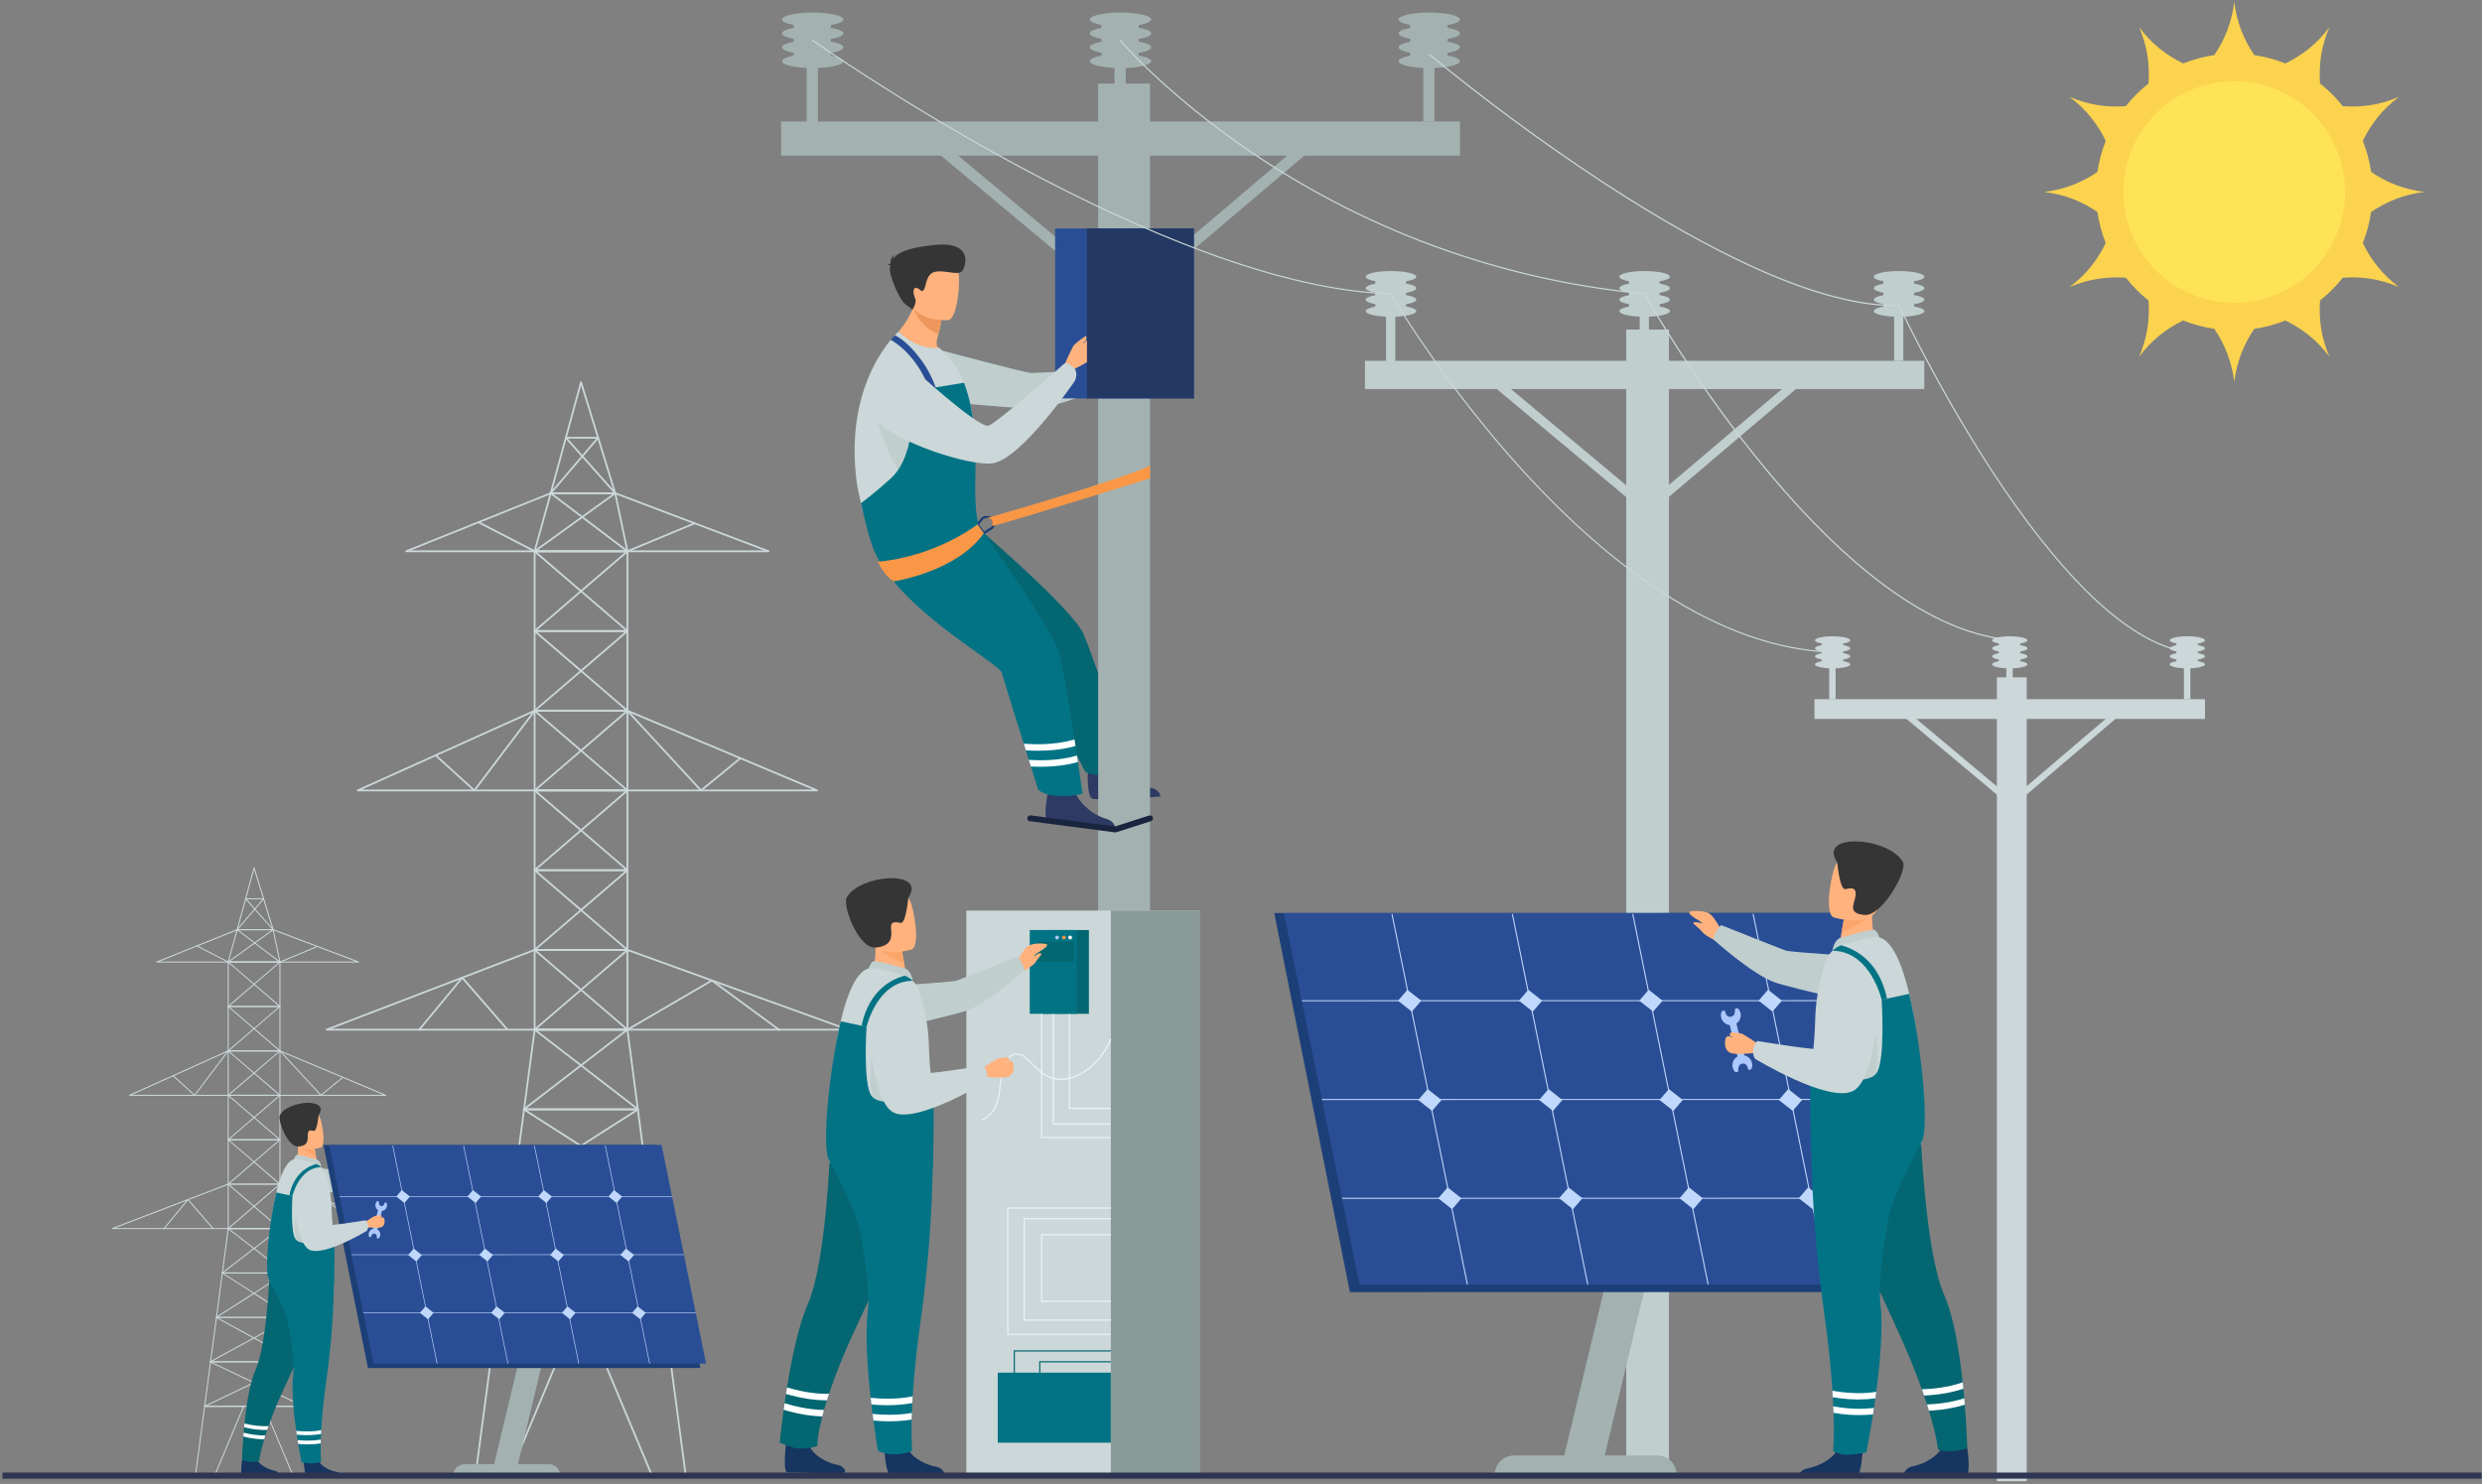 <svg xmlns="http://www.w3.org/2000/svg" width="883" height="528"><rect width="100%" height="100%" fill="#808080" stroke="none"/><g transform="translate(0.887 4.461)"><g transform="translate(0 -0)"><g transform="translate(0 -0)"><path d="M 577.659 112.808 L 592.866 112.808 L 592.866 521.15 L 577.659 521.15 Z" fill="rgb(192,206,206)"></path><path d="M 484.712 123.924 L 683.716 123.924 L 683.716 133.964 L 484.712 133.964 Z M 492.217 101.695 L 495.497 101.695 L 495.497 123.924 L 492.217 123.924 Z" fill="rgb(192,206,206)"></path><path d="M 484.985 106.231 C 484.985 105.106 489.008 104.204 493.977 104.204 C 498.945 104.204 502.968 105.116 502.968 106.231 C 502.968 107.346 498.942 108.258 493.977 108.258 C 489.011 108.258 484.985 107.356 484.985 106.231 Z M 484.985 102.157 C 484.985 101.033 489.008 100.131 493.977 100.131 C 498.945 100.131 502.968 101.043 502.968 102.157 C 502.968 103.272 498.942 104.184 493.977 104.184 C 489.011 104.184 484.985 103.282 484.985 102.157 Z" fill="rgb(192,206,206)"></path><path d="M 484.985 98.084 C 484.985 96.959 489.011 96.047 493.977 96.047 C 498.942 96.047 502.968 96.959 502.968 98.084 C 502.968 99.209 498.942 100.121 493.977 100.121 C 489.011 100.121 484.985 99.209 484.985 98.084 Z" fill="rgb(192,206,206)"></path><path d="M 484.985 94.007 C 484.985 92.882 489.008 91.98 493.977 91.98 C 498.945 91.98 502.968 92.892 502.968 94.007 C 502.968 95.121 498.942 96.033 493.977 96.033 C 489.011 96.033 484.985 95.131 484.985 94.007 Z" fill="rgb(192,206,206)"></path><path d="M 488.4 93.091 L 499.31 93.091 L 499.31 106.954 L 488.4 106.954 Z M 582.456 101.695 L 585.735 101.695 L 585.735 123.924 L 582.456 123.924 Z" fill="rgb(192,206,206)"></path><path d="M 575.221 106.231 C 575.221 105.106 579.247 104.204 584.216 104.204 C 589.184 104.204 593.207 105.116 593.207 106.231 C 593.207 107.346 589.181 108.258 584.216 108.258 C 579.25 108.258 575.221 107.356 575.221 106.231 Z M 575.221 102.157 C 575.221 101.033 579.247 100.131 584.216 100.131 C 589.184 100.131 593.207 101.043 593.207 102.157 C 593.207 103.272 589.181 104.184 584.216 104.184 C 579.25 104.184 575.221 103.282 575.221 102.157 Z" fill="rgb(192,206,206)"></path><path d="M 575.224 98.084 C 575.224 96.959 579.25 96.047 584.216 96.047 C 589.181 96.047 593.207 96.959 593.207 98.084 C 593.207 99.209 589.181 100.121 584.216 100.121 C 579.25 100.121 575.224 99.209 575.224 98.084 Z" fill="rgb(192,206,206)"></path><path d="M 575.221 94.007 C 575.221 92.882 579.247 91.98 584.216 91.98 C 589.184 91.98 593.207 92.892 593.207 94.007 C 593.207 95.121 589.181 96.033 584.216 96.033 C 579.25 96.033 575.221 95.131 575.221 94.007 Z" fill="rgb(192,206,206)"></path><path d="M 578.639 93.091 L 589.549 93.091 L 589.549 106.954 L 578.639 106.954 Z M 672.965 101.695 L 676.245 101.695 L 676.245 123.924 L 672.965 123.924 Z" fill="rgb(192,206,206)"></path><path d="M 665.733 106.231 C 665.733 105.106 669.756 104.204 674.725 104.204 C 679.693 104.204 683.716 105.116 683.716 106.231 C 683.716 107.346 679.69 108.258 674.725 108.258 C 669.759 108.258 665.733 107.356 665.733 106.231 Z M 665.733 102.157 C 665.733 101.033 669.756 100.131 674.725 100.131 C 679.693 100.131 683.716 101.043 683.716 102.157 C 683.716 103.272 679.69 104.184 674.725 104.184 C 669.759 104.184 665.733 103.282 665.733 102.157 Z M 665.733 98.084 C 665.733 96.955 669.756 96.057 674.725 96.057 C 679.693 96.057 683.716 96.969 683.716 98.084 C 683.716 99.198 679.69 100.11 674.725 100.11 C 669.759 100.11 665.733 99.209 665.733 98.084 Z M 665.733 94.007 C 665.733 92.882 669.756 91.98 674.725 91.98 C 679.693 91.98 683.716 92.892 683.716 94.007 C 683.716 95.121 679.69 96.033 674.725 96.033 C 669.759 96.033 665.733 95.131 665.733 94.007 Z" fill="rgb(192,206,206)"></path><path d="M 669.148 93.091 L 680.058 93.091 L 680.058 106.954 L 669.148 106.954 Z M 585.273 178.775 L 528.892 131.7 L 530.973 129.228 L 585.256 174.552 L 640.414 127.714 L 642.511 130.17 Z" fill="rgb(192,206,206)"></path><path d="M 98.7 432.859 L 80.305 432.859 C 80.258 432.86 80.212 432.842 80.179 432.809 C 80.145 432.776 80.126 432.731 80.126 432.684 L 80.126 337.839 C 80.126 337.792 80.145 337.747 80.179 337.714 C 80.212 337.681 80.258 337.663 80.305 337.664 L 98.7 337.664 C 98.747 337.663 98.793 337.681 98.826 337.714 C 98.86 337.747 98.879 337.792 98.879 337.839 L 98.879 432.687 C 98.878 432.733 98.859 432.778 98.825 432.81 C 98.792 432.842 98.747 432.86 98.7 432.859 Z M 80.481 432.521 L 98.524 432.521 L 98.524 338.018 L 80.481 338.018 Z" fill="rgb(203,215,216)"></path><path d="M 106.965 496.086 L 71.925 496.086 C 71.874 496.087 71.825 496.067 71.79 496.029 C 71.757 495.99 71.742 495.938 71.749 495.887 L 80.129 432.66 C 80.14 432.571 80.215 432.504 80.305 432.504 L 98.7 432.504 C 98.789 432.505 98.864 432.572 98.876 432.66 L 107.141 495.887 C 107.147 495.939 107.131 495.99 107.097 496.029 C 107.063 496.066 107.015 496.087 106.965 496.086 Z M 72.124 495.749 L 106.763 495.749 L 98.545 432.873 L 80.46 432.873 Z" fill="rgb(203,215,216)"></path><path d="M 75.303 521.188 L 68.588 521.188 C 68.537 521.187 68.489 521.165 68.456 521.127 C 68.422 521.089 68.406 521.039 68.412 520.988 L 71.749 495.887 C 71.76 495.799 71.836 495.733 71.925 495.735 L 85.814 495.735 C 85.874 495.734 85.93 495.763 85.963 495.813 C 85.993 495.863 85.999 495.923 85.98 495.978 L 75.468 521.079 C 75.438 521.144 75.374 521.186 75.303 521.188 Z M 68.79 520.85 L 75.178 520.85 L 85.541 496.103 L 72.077 496.103 Z M 110.242 521.188 L 103.527 521.188 C 103.456 521.187 103.393 521.144 103.365 521.079 L 92.853 495.978 C 92.831 495.924 92.837 495.862 92.869 495.813 C 92.902 495.764 92.957 495.735 93.015 495.735 L 106.908 495.735 C 106.996 495.736 107.07 495.8 107.084 495.887 L 110.417 520.988 C 110.425 521.038 110.41 521.089 110.377 521.127 C 110.342 521.165 110.293 521.187 110.242 521.188 Z M 103.645 520.85 L 110.042 520.85 L 106.753 496.103 L 93.282 496.103 Z M 142.441 432.859 L 39.083 432.859 C 39 432.858 38.93 432.798 38.914 432.716 C 38.899 432.635 38.943 432.553 39.019 432.521 L 80.244 416.71 C 80.266 416.706 80.287 416.706 80.308 416.71 L 98.764 416.71 L 142.506 432.515 C 142.586 432.546 142.634 432.629 142.62 432.714 C 142.605 432.8 142.529 432.862 142.441 432.859 Z M 40.029 432.521 L 141.431 432.521 L 98.67 417.071 L 80.339 417.071 Z M 136.314 385.437 L 45.204 385.437 C 45.12 385.439 45.046 385.38 45.029 385.298 C 45.011 385.215 45.055 385.132 45.133 385.099 L 80.244 369.294 C 80.269 369.289 80.294 369.289 80.319 369.294 L 98.714 369.294 C 98.736 369.289 98.759 369.289 98.781 369.294 L 136.392 385.103 C 136.469 385.135 136.513 385.217 136.497 385.299 C 136.48 385.381 136.408 385.44 136.324 385.44 Z M 46.031 385.099 L 135.433 385.099 L 98.666 369.645 L 80.342 369.645 Z M 126.674 338.018 L 54.841 338.018 C 54.756 338.018 54.683 337.957 54.668 337.873 C 54.651 337.79 54.697 337.707 54.776 337.677 L 83.426 326.169 C 83.448 326.165 83.471 326.165 83.494 326.169 L 96.339 326.169 L 126.738 337.674 C 126.819 337.705 126.867 337.788 126.853 337.873 C 126.837 337.959 126.761 338.02 126.674 338.018 Z M 55.742 337.68 L 125.705 337.68 L 96.244 326.533 L 83.527 326.533 Z" fill="rgb(203,215,216)"></path><path d="M 96.278 326.513 L 83.494 326.513 C 83.438 326.513 83.385 326.487 83.352 326.443 C 83.318 326.398 83.307 326.341 83.321 326.287 L 89.33 304.28 C 89.352 304.205 89.421 304.153 89.499 304.152 C 89.578 304.15 89.649 304.201 89.671 304.277 L 96.457 326.283 C 96.474 326.337 96.464 326.395 96.43 326.439 C 96.396 326.488 96.338 326.516 96.278 326.513 Z M 83.727 326.175 L 96.038 326.175 L 89.513 304.979 Z M 98.7 353.823 L 80.305 353.823 C 80.231 353.825 80.164 353.778 80.14 353.709 C 80.112 353.639 80.133 353.56 80.19 353.513 L 89.232 345.743 L 80.19 337.974 C 80.133 337.927 80.112 337.848 80.14 337.778 C 80.165 337.709 80.231 337.663 80.305 337.664 L 98.7 337.664 C 98.774 337.663 98.84 337.709 98.866 337.778 C 98.893 337.848 98.872 337.927 98.815 337.974 L 89.773 345.743 L 98.815 353.513 C 98.872 353.56 98.893 353.639 98.866 353.709 C 98.841 353.778 98.774 353.825 98.7 353.823 Z M 80.781 353.486 L 98.224 353.486 L 89.503 345.993 Z M 80.781 338.035 L 89.503 345.527 L 98.224 338.035 Z" fill="rgb(203,215,216)"></path><path d="M 98.7 369.632 L 80.305 369.632 C 80.231 369.632 80.165 369.586 80.14 369.517 C 80.112 369.448 80.133 369.369 80.19 369.321 L 89.232 361.552 L 80.19 353.783 C 80.134 353.734 80.114 353.656 80.14 353.586 C 80.165 353.517 80.231 353.47 80.305 353.469 L 98.7 353.469 C 98.774 353.47 98.84 353.517 98.866 353.586 C 98.891 353.656 98.871 353.734 98.815 353.783 L 89.773 361.552 L 98.815 369.321 C 98.872 369.369 98.893 369.448 98.866 369.517 C 98.84 369.586 98.774 369.632 98.7 369.632 Z M 80.781 369.294 L 98.224 369.294 L 89.503 361.802 Z M 80.781 353.84 L 89.503 361.336 L 98.224 353.84 Z" fill="rgb(203,215,216)"></path><path d="M 98.7 385.437 L 80.305 385.437 C 80.231 385.438 80.164 385.392 80.14 385.322 C 80.113 385.253 80.134 385.174 80.19 385.126 L 89.232 377.357 L 80.19 369.588 C 80.133 369.541 80.112 369.461 80.14 369.392 C 80.165 369.323 80.231 369.277 80.305 369.277 L 98.7 369.277 C 98.774 369.277 98.84 369.323 98.866 369.392 C 98.893 369.461 98.872 369.541 98.815 369.588 L 89.773 377.357 L 98.815 385.126 C 98.871 385.174 98.892 385.253 98.866 385.322 C 98.841 385.392 98.774 385.438 98.7 385.437 Z M 80.781 385.099 L 98.224 385.099 L 89.503 377.604 Z M 80.781 369.645 L 89.503 377.138 L 98.224 369.645 Z" fill="rgb(203,215,216)"></path><path d="M 98.7 401.246 L 80.305 401.246 C 80.231 401.246 80.165 401.2 80.14 401.131 C 80.112 401.061 80.133 400.982 80.19 400.935 L 89.232 393.166 L 80.19 385.397 C 80.134 385.348 80.113 385.27 80.14 385.201 C 80.164 385.131 80.231 385.084 80.305 385.086 L 98.7 385.086 C 98.774 385.084 98.841 385.131 98.866 385.201 C 98.892 385.27 98.871 385.348 98.815 385.397 L 89.773 393.166 L 98.822 400.935 C 98.879 400.982 98.9 401.061 98.872 401.131 C 98.846 401.202 98.776 401.249 98.7 401.246 Z M 80.781 400.891 L 98.224 400.891 L 89.503 393.399 Z M 80.781 385.437 L 89.503 392.933 L 98.224 385.437 Z" fill="rgb(203,215,216)"></path><path d="M 98.7 417.054 L 80.305 417.054 C 80.231 417.053 80.165 417.006 80.14 416.937 C 80.114 416.867 80.134 416.789 80.19 416.74 L 89.232 408.971 L 80.19 401.202 C 80.133 401.154 80.112 401.075 80.14 401.006 C 80.165 400.936 80.231 400.891 80.305 400.891 L 98.7 400.891 C 98.774 400.891 98.84 400.936 98.866 401.006 C 98.893 401.075 98.872 401.154 98.815 401.202 L 89.773 408.971 L 98.815 416.74 C 98.871 416.789 98.891 416.867 98.866 416.937 C 98.84 417.006 98.774 417.053 98.7 417.054 Z M 80.781 416.716 L 98.224 416.716 L 89.503 409.224 Z M 80.781 401.262 L 89.503 408.755 L 98.224 401.262 Z M 100.815 448.668 L 78.164 448.668 C 78.087 448.667 78.019 448.619 77.995 448.546 C 77.971 448.474 77.995 448.396 78.056 448.35 L 89.202 439.767 L 80.194 432.822 C 80.133 432.777 80.109 432.698 80.133 432.626 C 80.157 432.554 80.225 432.505 80.302 432.504 L 98.697 432.504 C 98.773 432.505 98.841 432.554 98.866 432.626 C 98.89 432.698 98.865 432.777 98.805 432.822 L 89.786 439.78 L 100.933 448.364 C 100.991 448.411 101.014 448.489 100.99 448.56 C 100.96 448.629 100.89 448.672 100.815 448.668 Z M 78.684 448.33 L 100.301 448.33 L 89.492 440.007 Z M 80.825 432.876 L 89.496 439.561 L 98.18 432.876 Z" fill="rgb(203,215,216)"></path><path d="M 102.875 464.473 L 76.019 464.473 C 75.941 464.473 75.872 464.422 75.85 464.348 C 75.827 464.272 75.857 464.191 75.924 464.149 L 89.141 455.704 L 78.066 448.61 C 77.972 448.583 77.919 448.486 77.946 448.392 C 77.973 448.299 78.07 448.245 78.164 448.272 L 100.815 448.272 C 100.906 448.252 100.997 448.307 101.022 448.397 C 101.047 448.486 100.997 448.58 100.909 448.61 L 89.8 455.704 L 102.973 464.149 C 103.041 464.19 103.071 464.272 103.047 464.348 C 103.024 464.423 102.954 464.475 102.875 464.473 Z M 76.627 464.135 L 102.27 464.135 L 89.469 455.947 Z M 78.768 448.681 L 89.469 455.525 L 100.207 448.681 Z" fill="rgb(203,215,216)"></path><path d="M 105.037 480.281 L 73.877 480.281 C 73.795 480.282 73.724 480.226 73.705 480.146 C 73.686 480.068 73.722 479.986 73.793 479.947 L 89.08 471.614 L 75.934 464.439 C 75.864 464.4 75.829 464.318 75.85 464.24 C 75.869 464.162 75.939 464.107 76.019 464.108 L 102.875 464.108 C 102.962 464.098 103.044 464.155 103.065 464.24 C 103.086 464.325 103.041 464.413 102.959 464.446 L 89.823 471.607 L 105.121 479.94 C 105.192 479.979 105.228 480.061 105.209 480.139 C 105.193 480.222 105.121 480.281 105.037 480.281 Z M 74.573 479.927 L 104.341 479.927 L 89.452 471.82 Z M 76.715 464.473 L 89.452 471.411 L 102.179 464.473 Z" fill="rgb(203,215,216)"></path><path d="M 107.053 496.086 L 71.925 496.086 C 71.843 496.086 71.771 496.031 71.749 495.951 C 71.732 495.87 71.772 495.788 71.847 495.752 L 89.074 487.534 L 73.813 480.264 C 73.741 480.227 73.703 480.145 73.721 480.065 C 73.74 479.986 73.809 479.929 73.891 479.927 L 105.037 479.927 C 105.118 479.929 105.188 479.986 105.206 480.065 C 105.224 480.145 105.187 480.227 105.114 480.264 L 89.884 487.534 L 107.111 495.752 C 107.189 495.785 107.233 495.869 107.215 495.952 C 107.197 496.035 107.121 496.093 107.036 496.09 Z M 72.705 495.749 L 106.27 495.749 L 89.472 487.746 Z M 74.661 480.295 L 89.472 487.351 L 104.256 480.295 Z M 68.355 385.437 C 68.311 385.439 68.269 385.423 68.237 385.393 L 60.566 378.421 L 60.806 378.158 L 68.331 385.001 L 80.153 369.348 L 80.437 369.561 L 68.486 385.369 C 68.455 385.408 68.41 385.432 68.361 385.437 Z M 113.285 385.437 C 113.236 385.438 113.188 385.418 113.153 385.383 L 98.572 369.574 L 98.832 369.335 L 113.302 385.018 L 120.986 378.732 L 121.213 379.006 L 113.396 385.397 C 113.365 385.423 113.326 385.437 113.285 385.437 Z" fill="rgb(203,215,216)"></path><path d="M 80.187 432.545 L 98.59 416.743 L 98.821 417.012 L 80.418 432.814 Z" fill="rgb(203,215,216)"></path><path d="M 128.826 432.967 L 115.43 423.138 L 98.791 432.836 C 98.729 432.878 98.647 432.878 98.585 432.836 L 80.19 417.027 L 80.42 416.757 L 98.72 432.484 L 115.352 422.79 C 115.412 422.751 115.489 422.751 115.548 422.79 L 129.035 432.687 Z M 57.462 432.937 L 57.188 432.711 L 65.821 422.263 C 65.853 422.222 65.902 422.198 65.953 422.199 C 66.006 422.199 66.056 422.221 66.092 422.259 L 75.056 432.565 L 74.789 432.798 L 65.96 422.665 Z M 80.305 338.018 C 80.277 338.018 80.249 338.011 80.224 337.998 L 69.078 332.256 L 69.24 331.941 L 80.183 337.593 L 83.311 326.297 C 83.328 326.241 83.371 326.195 83.426 326.175 C 83.482 326.159 83.543 326.169 83.592 326.202 L 98.717 337.647 L 111.954 332.144 L 112.089 332.482 L 98.757 338.025 C 98.7 338.048 98.634 338.039 98.585 338.001 L 83.595 326.621 L 80.474 337.876 C 80.461 337.928 80.425 337.971 80.376 337.991 C 80.355 338.005 80.33 338.014 80.305 338.018 Z" fill="rgb(203,215,216)"></path><path d="M 80.406 337.984 L 80.2 337.697 L 96.174 326.189 C 96.223 326.155 96.285 326.147 96.341 326.169 C 96.396 326.191 96.438 326.239 96.451 326.297 L 98.872 337.802 L 98.535 337.876 L 96.17 326.638 Z" fill="rgb(203,215,216)"></path><path d="M 96.147 326.452 L 89.759 319.268 L 83.622 326.449 L 83.352 326.219 L 89.516 319.001 L 86.358 315.451 C 86.313 315.397 86.302 315.322 86.331 315.258 C 86.359 315.194 86.423 315.153 86.493 315.153 L 92.884 315.153 C 92.953 315.153 93.015 315.194 93.042 315.258 C 93.072 315.32 93.063 315.394 93.019 315.447 L 89.979 318.997 L 96.396 326.216 Z M 86.892 315.508 L 89.756 318.731 L 92.505 315.508 Z M 222.331 362.224 L 189.314 362.224 C 189.139 362.224 188.996 362.082 188.996 361.907 L 188.996 191.688 C 188.996 191.513 189.139 191.371 189.314 191.371 L 222.331 191.371 C 222.506 191.371 222.649 191.513 222.649 191.688 L 222.649 361.907 C 222.649 362.082 222.506 362.224 222.331 362.224 Z M 189.631 361.589 L 222.014 361.589 L 222.014 192.019 L 189.631 192.019 Z" fill="rgb(203,215,216)"></path><path d="M 237.159 475.701 L 174.273 475.701 C 174.182 475.699 174.095 475.66 174.033 475.593 C 173.973 475.523 173.946 475.431 173.959 475.339 L 189.007 361.863 C 189.027 361.705 189.162 361.588 189.321 361.589 L 222.338 361.589 C 222.496 361.589 222.63 361.706 222.652 361.863 L 237.483 475.36 C 237.494 475.45 237.465 475.541 237.405 475.61 C 237.344 475.678 237.257 475.717 237.166 475.718 Z M 174.634 475.066 L 236.784 475.066 L 222.051 362.224 L 189.591 362.224 Z" fill="rgb(203,215,216)"></path><path d="M 180.339 520.748 L 168.288 520.748 C 168.196 520.746 168.11 520.707 168.048 520.64 C 167.989 520.57 167.96 520.478 167.97 520.387 L 173.959 475.339 C 173.981 475.183 174.115 475.066 174.273 475.066 L 199.204 475.066 C 199.31 475.066 199.409 475.119 199.468 475.207 C 199.527 475.295 199.538 475.407 199.498 475.505 L 180.633 520.552 C 180.58 520.668 180.466 520.744 180.339 520.748 Z M 168.649 520.11 L 180.133 520.11 L 198.731 475.701 L 174.55 475.701 Z M 243.05 520.748 L 230.995 520.748 C 230.868 520.744 230.754 520.668 230.701 520.552 L 211.836 475.505 C 211.799 475.407 211.809 475.297 211.863 475.208 C 211.922 475.118 212.023 475.064 212.13 475.066 L 237.061 475.066 C 237.219 475.066 237.353 475.183 237.375 475.339 L 243.361 520.387 C 243.374 520.478 243.347 520.571 243.286 520.64 C 243.225 520.706 243.14 520.745 243.05 520.748 Z M 231.208 520.11 L 242.692 520.11 L 236.788 475.701 L 212.607 475.701 Z M 300.836 362.224 L 115.315 362.224 C 115.162 362.223 115.032 362.114 115.004 361.964 C 114.974 361.814 115.057 361.664 115.2 361.609 L 189.199 333.235 C 189.236 333.222 189.275 333.215 189.314 333.215 L 222.331 333.215 C 222.368 333.215 222.405 333.222 222.439 333.235 L 300.944 361.609 C 301.092 361.66 301.182 361.811 301.155 361.965 C 301.128 362.119 300.992 362.231 300.836 362.228 Z M 117.031 361.589 L 299.022 361.589 L 222.274 333.853 L 189.375 333.853 Z M 289.831 277.115 L 126.32 277.115 C 126.169 277.115 126.04 277.01 126.009 276.863 C 125.978 276.716 126.054 276.568 126.191 276.507 L 189.182 248.133 C 189.223 248.113 189.268 248.103 189.314 248.102 L 222.331 248.102 C 222.373 248.103 222.414 248.112 222.453 248.129 L 289.953 276.504 C 290.093 276.561 290.174 276.71 290.144 276.859 C 290.114 277.008 289.983 277.116 289.831 277.115 Z M 127.799 276.48 L 288.24 276.48 L 222.253 248.748 L 189.381 248.748 Z M 272.534 192.006 L 143.613 192.006 C 143.462 192.005 143.332 191.897 143.304 191.749 C 143.275 191.6 143.355 191.452 143.495 191.394 L 194.921 170.745 C 194.958 170.729 194.998 170.721 195.039 170.722 L 217.981 170.722 C 218.02 170.722 218.059 170.729 218.095 170.742 L 272.649 191.391 C 272.787 191.451 272.868 191.596 272.848 191.746 C 272.82 191.897 272.688 192.007 272.534 192.006 Z M 145.258 191.371 L 270.798 191.371 L 217.923 171.357 L 195.086 171.357 Z" fill="rgb(203,215,216)"></path><path d="M 217.981 171.357 L 195.039 171.357 C 194.94 171.354 194.848 171.308 194.786 171.232 C 194.724 171.153 194.704 171.05 194.732 170.955 L 205.517 131.461 C 205.554 131.325 205.677 131.23 205.817 131.227 C 205.959 131.222 206.086 131.314 206.125 131.45 L 218.285 170.945 C 218.316 171.041 218.298 171.147 218.237 171.228 C 218.175 171.307 218.081 171.354 217.981 171.357 Z M 195.455 170.722 L 217.552 170.722 L 205.841 132.683 Z M 222.331 220.377 L 189.314 220.377 C 189.183 220.371 189.068 220.291 189.017 220.171 C 188.976 220.05 189.012 219.916 189.108 219.833 L 205.321 205.889 L 189.108 191.945 C 189.012 191.861 188.976 191.728 189.017 191.607 C 189.067 191.485 189.182 191.404 189.314 191.398 L 222.331 191.398 C 222.462 191.404 222.578 191.485 222.628 191.607 C 222.669 191.728 222.633 191.861 222.537 191.945 L 206.324 205.889 L 222.537 219.833 C 222.633 219.916 222.669 220.05 222.628 220.171 C 222.577 220.291 222.462 220.371 222.331 220.377 Z M 190.172 219.742 L 221.473 219.742 L 205.821 206.294 Z M 190.172 192.006 L 205.821 205.457 L 221.473 192.006 Z" fill="rgb(203,215,216)"></path><path d="M 222.331 248.748 L 189.314 248.748 C 189.182 248.742 189.067 248.66 189.017 248.538 C 188.976 248.417 189.012 248.284 189.108 248.2 L 205.321 234.256 L 189.108 220.312 C 189.012 220.229 188.976 220.095 189.017 219.975 C 189.063 219.851 189.182 219.769 189.314 219.769 L 222.331 219.769 C 222.463 219.769 222.582 219.851 222.628 219.975 C 222.669 220.095 222.633 220.229 222.537 220.312 L 206.324 234.256 L 222.537 248.2 C 222.633 248.284 222.669 248.417 222.628 248.538 C 222.578 248.66 222.462 248.742 222.331 248.748 Z M 190.172 248.109 L 221.473 248.109 L 205.821 234.662 Z M 190.172 220.377 L 205.821 233.824 L 221.473 220.377 Z" fill="rgb(203,215,216)"></path><path d="M 222.331 277.115 L 189.314 277.115 C 189.182 277.115 189.063 277.033 189.017 276.909 C 188.976 276.788 189.012 276.655 189.108 276.571 L 205.321 262.627 L 189.108 248.683 C 189.012 248.6 188.976 248.466 189.017 248.346 C 189.067 248.224 189.182 248.142 189.314 248.136 L 222.331 248.136 C 222.462 248.142 222.578 248.224 222.628 248.346 C 222.669 248.466 222.633 248.6 222.537 248.683 L 206.324 262.627 L 222.537 276.571 C 222.633 276.655 222.669 276.788 222.628 276.909 C 222.582 277.033 222.463 277.115 222.331 277.115 Z M 190.172 276.48 L 221.473 276.48 L 205.821 263.033 Z M 190.172 248.748 L 205.821 262.195 L 221.473 248.748 Z" fill="rgb(203,215,216)"></path><path d="M 222.331 305.486 L 189.314 305.486 C 189.182 305.48 189.067 305.398 189.017 305.276 C 188.976 305.156 189.012 305.022 189.108 304.939 L 205.321 290.995 L 189.108 277.051 C 189.012 276.967 188.976 276.834 189.017 276.713 C 189.063 276.589 189.182 276.507 189.314 276.507 L 222.331 276.507 C 222.463 276.507 222.582 276.589 222.628 276.713 C 222.669 276.834 222.633 276.967 222.537 277.051 L 206.324 290.995 L 222.537 304.939 C 222.633 305.022 222.669 305.156 222.628 305.276 C 222.578 305.398 222.462 305.48 222.331 305.486 Z M 190.172 304.851 L 221.473 304.851 L 205.821 291.4 Z M 190.172 277.115 L 205.821 290.562 L 221.473 277.115 Z" fill="rgb(203,215,216)"></path><path d="M 222.331 333.853 L 189.314 333.853 C 189.182 333.853 189.063 333.771 189.017 333.647 C 188.976 333.527 189.012 333.393 189.108 333.31 L 205.321 319.366 L 189.108 305.422 C 189.008 305.335 188.972 305.196 189.018 305.072 C 189.064 304.948 189.182 304.865 189.314 304.864 L 222.331 304.864 C 222.463 304.865 222.581 304.948 222.627 305.072 C 222.673 305.196 222.637 305.335 222.537 305.422 L 206.324 319.366 L 222.537 333.31 C 222.633 333.393 222.669 333.527 222.628 333.647 C 222.582 333.771 222.463 333.853 222.331 333.853 Z M 190.172 333.218 L 221.473 333.218 L 205.821 319.771 Z M 190.172 305.486 L 205.821 318.933 L 221.473 305.486 Z M 226.121 390.592 L 185.47 390.592 C 185.335 390.592 185.214 390.506 185.17 390.378 C 185.126 390.25 185.168 390.108 185.274 390.024 L 205.29 374.621 L 189.121 362.157 C 189.011 362.076 188.965 361.932 189.01 361.802 C 189.054 361.672 189.177 361.586 189.314 361.589 L 222.331 361.589 C 222.468 361.586 222.591 361.672 222.635 361.802 C 222.679 361.932 222.634 362.076 222.524 362.157 L 206.331 374.621 L 226.317 390.024 C 226.412 390.108 226.453 390.239 226.421 390.362 C 226.383 390.496 226.261 390.59 226.121 390.592 Z M 186.402 389.957 L 225.189 389.957 L 205.811 375.02 Z M 190.246 362.224 L 205.811 374.219 L 221.395 362.224 Z" fill="rgb(203,215,216)"></path><path d="M 229.823 418.963 L 181.623 418.963 C 181.484 418.956 181.363 418.865 181.319 418.733 C 181.287 418.603 181.342 418.467 181.454 418.395 L 205.172 403.272 L 185.291 390.541 C 185.173 390.465 185.119 390.319 185.159 390.184 C 185.198 390.049 185.322 389.957 185.463 389.957 L 226.121 389.957 C 226.262 389.957 226.386 390.049 226.426 390.184 C 226.465 390.319 226.411 390.465 226.293 390.541 L 206.365 403.255 L 230.009 418.378 C 230.12 418.452 230.172 418.587 230.14 418.716 C 230.107 418.863 229.974 418.966 229.823 418.963 Z M 182.714 418.328 L 228.735 418.328 L 205.767 403.63 Z M 186.554 390.592 L 205.763 402.877 L 225.016 390.592 Z" fill="rgb(203,215,216)"></path><path d="M 233.704 447.33 L 177.779 447.33 C 177.634 447.33 177.507 447.231 177.472 447.09 C 177.434 446.95 177.499 446.803 177.627 446.736 L 205.068 431.775 L 181.471 418.939 C 181.345 418.869 181.283 418.723 181.318 418.583 C 181.354 418.444 181.479 418.346 181.623 418.344 L 229.823 418.344 C 229.968 418.345 230.095 418.443 230.13 418.584 C 230.159 418.719 230.096 418.856 229.975 418.922 L 206.395 431.758 L 233.856 446.719 C 233.984 446.786 234.048 446.933 234.011 447.073 C 233.984 447.222 233.855 447.329 233.704 447.33 Z M 179.025 446.695 L 232.457 446.695 L 205.733 432.14 Z M 182.873 418.963 L 205.733 431.413 L 228.576 418.963 Z" fill="rgb(203,215,216)"></path><path d="M 237.308 475.701 L 174.273 475.701 C 174.124 475.701 173.995 475.599 173.962 475.454 C 173.936 475.31 174.006 475.166 174.134 475.096 L 205.027 460.348 L 177.644 447.3 C 177.51 447.236 177.437 447.088 177.47 446.943 C 177.502 446.798 177.631 446.695 177.779 446.695 L 233.704 446.695 C 233.852 446.695 233.981 446.798 234.013 446.943 C 234.046 447.088 233.973 447.236 233.839 447.3 L 206.506 460.348 L 237.453 475.096 C 237.583 475.165 237.654 475.309 237.629 475.454 C 237.595 475.603 237.46 475.706 237.308 475.701 Z M 175.665 475.066 L 235.913 475.066 L 205.767 460.7 Z M 179.174 447.33 L 205.757 459.997 L 232.289 447.33 Z M 167.865 277.115 C 167.787 277.113 167.712 277.085 167.653 277.034 L 153.888 264.536 L 154.317 264.063 L 167.828 276.341 L 189.061 248.254 L 189.567 248.636 L 168.119 277.01 C 168.064 277.08 167.984 277.124 167.896 277.135 Z M 248.505 277.115 C 248.416 277.114 248.331 277.077 248.268 277.014 L 222.098 248.639 L 222.564 248.21 L 248.535 276.358 L 262.326 265.073 L 262.728 265.566 L 248.704 277.051 C 248.647 277.094 248.577 277.117 248.505 277.115 Z" fill="rgb(203,215,216)"></path><path d="M 189.085 361.67 L 222.13 333.335 L 222.543 333.817 L 189.498 362.152 Z" fill="rgb(203,215,216)"></path><path d="M 276.398 362.427 L 252.355 344.788 L 222.49 362.194 C 222.374 362.262 222.227 362.248 222.125 362.16 L 189.108 333.786 L 189.52 333.306 L 222.365 361.528 L 252.217 344.129 C 252.324 344.07 252.455 344.078 252.555 344.149 L 276.766 361.91 Z M 148.315 362.359 L 147.825 361.954 L 163.336 343.207 C 163.4 343.141 163.487 343.103 163.579 343.103 C 163.671 343.103 163.759 343.141 163.822 343.207 L 179.887 361.697 L 179.407 362.113 L 163.559 343.899 Z M 189.314 192.006 C 189.263 192.007 189.214 191.995 189.169 191.972 L 169.179 181.646 L 169.473 181.082 L 189.111 191.215 L 194.732 170.948 C 194.76 170.846 194.837 170.765 194.938 170.732 C 195.036 170.698 195.146 170.716 195.228 170.779 L 222.375 191.32 L 246.134 181.443 L 246.377 182.028 L 222.446 191.982 C 222.342 192.027 222.221 192.011 222.132 191.942 L 195.218 171.576 L 189.621 191.773 C 189.594 191.865 189.529 191.941 189.442 191.982 C 189.401 191.998 189.358 192.006 189.314 192.006 Z" fill="rgb(203,215,216)"></path><path d="M 189.5 191.948 L 189.128 191.432 L 217.795 170.783 C 217.881 170.718 217.995 170.702 218.096 170.741 C 218.197 170.78 218.271 170.869 218.291 170.975 L 222.642 191.624 L 222.02 191.756 L 217.771 171.576 Z" fill="rgb(203,215,216)"></path><path d="M 217.744 171.239 L 206.287 158.345 L 195.279 171.239 L 194.796 170.826 L 205.858 157.872 L 200.194 151.495 C 200.11 151.403 200.089 151.27 200.139 151.157 C 200.195 151.047 200.306 150.975 200.43 150.971 L 211.914 150.971 C 212.038 150.971 212.151 151.042 212.204 151.155 C 212.256 151.268 212.238 151.4 212.157 151.495 L 206.716 157.865 L 218.234 170.826 Z M 201.136 151.596 L 206.277 157.389 L 211.212 151.61 Z" fill="rgb(203,215,216)"></path><path d="M 393.162 129.528 C 392.554 127.133 392.21 126.907 392.21 126.907 C 392.21 126.907 368.403 128.235 366.164 128.258 C 363.925 128.282 333.373 120.033 333.373 120.033 L 317.67 136.811 C 317.67 136.811 360.648 141.077 366.309 140.895 C 375.679 140.598 393.108 132.997 393.108 132.997 C 393.423 131.865 393.442 130.67 393.162 129.528 Z" fill="rgb(192,206,206)"></path><path d="M 386.13 269.251 C 386.13 269.251 385.694 278.861 387.623 279.692 C 389.551 280.523 411.942 278.969 411.942 278.969 C 411.942 278.969 411.787 276.162 407.889 275.754 C 403.991 275.345 398.604 272.734 395.658 268.407 C 391.568 262.374 386.13 269.251 386.13 269.251 Z" fill="rgb(44,58,100)"></path><path d="M 349.11 185.24 C 349.11 185.24 380.421 212.192 384.448 220.89 C 388.474 229.588 400.911 268.789 400.911 268.789 C 400.911 268.789 397.479 270.852 390.49 271.237 C 388.654 271.345 386.821 270.966 385.177 270.14 C 385.177 270.14 367.046 234.571 365.458 231.142 C 363.871 227.713 323.574 214.34 312.492 194.076 Z" fill="rgb(4,102,112)"></path><path d="M 389.795 25.277 L 408.25 25.277 L 408.25 520.586 L 389.795 520.586 Z" fill="rgb(163,178,177)"></path><path d="M 276.996 38.758 L 518.502 38.758 L 518.502 50.935 L 276.996 50.935 Z M 286.102 11.796 L 290.085 11.796 L 290.085 38.758 L 286.102 38.758 Z" fill="rgb(163,178,177)"></path><path d="M 277.324 17.298 C 277.324 15.934 282.21 14.829 288.237 14.829 C 294.264 14.829 299.15 15.934 299.15 17.298 C 299.15 18.662 294.264 19.767 288.237 19.767 C 282.21 19.767 277.324 18.662 277.324 17.298 Z" fill="rgb(163,178,177)"></path><path d="M 277.324 12.356 C 277.324 11.005 282.211 9.884 288.237 9.884 C 294.263 9.884 299.15 10.992 299.15 12.356 C 299.15 13.721 294.266 14.842 288.237 14.842 C 282.208 14.842 277.324 13.721 277.324 12.356 Z M 277.324 7.411 C 277.324 6.06 282.211 4.938 288.237 4.938 C 294.263 4.938 299.15 6.06 299.15 7.411 C 299.15 8.762 294.266 9.88 288.237 9.88 C 282.208 9.88 277.324 8.779 277.324 7.411 Z" fill="rgb(163,178,177)"></path><path d="M 277.324 2.469 C 277.324 1.106 282.21 0 288.237 0 C 294.264 0 299.15 1.106 299.15 2.469 C 299.15 3.833 294.264 4.938 288.237 4.938 C 282.21 4.938 277.324 3.833 277.324 2.469 Z" fill="rgb(163,178,177)"></path><path d="M 281.471 1.358 L 294.712 1.358 L 294.712 18.173 L 281.471 18.173 Z M 395.614 11.796 L 399.597 11.796 L 399.597 38.758 L 395.614 38.758 Z" fill="rgb(163,178,177)"></path><path d="M 386.836 17.298 C 386.836 15.934 391.722 14.829 397.749 14.829 C 403.776 14.829 408.662 15.934 408.662 17.298 C 408.662 18.662 403.776 19.767 397.749 19.767 C 391.722 19.767 386.836 18.662 386.836 17.298 Z" fill="rgb(163,178,177)"></path><path d="M 386.836 12.356 C 386.836 11.005 391.723 9.884 397.749 9.884 C 403.775 9.884 408.662 10.992 408.662 12.356 C 408.662 13.721 403.778 14.842 397.749 14.842 C 391.72 14.842 386.836 13.721 386.836 12.356 Z M 386.836 7.411 C 386.836 6.06 391.723 4.938 397.749 4.938 C 403.775 4.938 408.662 6.046 408.662 7.411 C 408.662 8.776 403.778 9.88 397.749 9.88 C 391.72 9.88 386.836 8.779 386.836 7.411 Z" fill="rgb(163,178,177)"></path><path d="M 386.836 2.469 C 386.836 1.106 391.722 0 397.749 0 C 403.776 0 408.662 1.106 408.662 2.469 C 408.662 3.833 403.776 4.938 397.749 4.938 C 391.722 4.938 386.836 3.833 386.836 2.469 Z" fill="rgb(163,178,177)"></path><path d="M 390.983 1.358 L 404.224 1.358 L 404.224 18.173 L 390.983 18.173 Z M 505.454 11.796 L 509.436 11.796 L 509.436 38.758 L 505.454 38.758 Z" fill="rgb(163,178,177)"></path><path d="M 496.679 17.298 C 496.679 15.947 501.563 14.826 507.589 14.826 C 513.615 14.826 518.502 15.933 518.502 17.298 C 518.502 18.663 513.618 19.767 507.589 19.767 C 501.56 19.767 496.679 18.663 496.679 17.298 Z" fill="rgb(163,178,177)"></path><path d="M 496.679 12.356 C 496.679 11.005 501.563 9.884 507.589 9.884 C 513.615 9.884 518.502 10.992 518.502 12.356 C 518.502 13.721 513.604 14.842 507.589 14.842 C 501.573 14.842 496.679 13.721 496.679 12.356 Z M 496.679 7.411 C 496.679 6.06 501.563 4.938 507.589 4.938 C 513.615 4.938 518.502 6.06 518.502 7.411 C 518.502 8.762 513.618 9.88 507.589 9.88 C 501.56 9.88 496.679 8.779 496.679 7.411 Z" fill="rgb(163,178,177)"></path><path d="M 496.679 2.469 C 496.679 1.118 501.563 0 507.589 0 C 513.615 0 518.502 1.105 518.502 2.469 C 518.502 3.834 513.618 4.942 507.589 4.942 C 501.56 4.942 496.679 3.834 496.679 2.469 Z" fill="rgb(163,178,177)"></path><path d="M 500.823 1.358 L 514.064 1.358 L 514.064 18.173 L 500.823 18.173 Z M 399.033 105.292 L 330.614 48.189 L 333.137 45.189 L 399.012 100.171 L 465.952 43.355 L 468.499 46.334 Z" fill="rgb(163,178,177)"></path><path d="M 374.48 76.833 L 423.842 76.833 L 423.842 137.304 L 374.48 137.304 Z" fill="rgb(42,78,150)"></path><path d="M 351.812 179.413 C 351.637 179.338 351.451 179.288 351.262 179.264 L 349.981 179.126 C 349.321 179.055 348.669 179.317 348.242 179.825 L 346.327 182.092 L 348.992 185.807 L 352.065 183.855 C 352.537 183.555 352.847 183.059 352.91 182.504 C 352.917 182.433 352.917 182.362 352.91 182.291 L 352.91 181.115 C 352.914 180.381 352.483 179.713 351.812 179.413 Z M 351.609 183.129 L 349.215 184.656 L 347.394 182.119 L 348.887 180.345 C 349.137 180.051 349.517 179.901 349.9 179.947 L 351.181 180.085 C 351.7 180.137 352.095 180.576 352.093 181.099 L 352.093 182.274 C 352.092 182.621 351.913 182.944 351.62 183.129 Z" fill="rgb(29,63,119)"></path><path d="M 408.25 161.254 L 408.25 165.733 C 408.25 165.733 361.233 180.437 352.923 182.504 C 352.525 182.602 352.217 182.673 352.008 182.71 C 352.069 182.58 352.1 182.438 352.099 182.294 L 352.099 181.119 C 352.102 180.596 351.707 180.158 351.187 180.105 L 349.907 179.967 L 351.829 179.416 C 360.719 176.849 397.867 166.05 408.25 161.254 Z" fill="rgb(249,151,70)"></path><path d="M 372.055 276.824 C 372.055 276.824 370.028 286.229 371.795 287.367 C 373.561 288.505 395.912 290.664 395.912 290.664 C 395.912 290.664 396.226 287.87 392.453 286.826 C 388.68 285.783 383.796 282.317 381.61 277.564 C 378.56 270.937 372.055 276.824 372.055 276.824 Z" fill="rgb(44,58,100)"></path><path d="M 318.819 113.477 C 318.819 113.477 329.455 125.438 337.467 123.948 C 337.467 123.948 335.275 121.394 332.836 119.111 C 332.107 118.435 332.326 116.821 332.59 115.858 C 332.738 115.318 332.87 114.808 332.992 114.328 C 333.417 112.696 333.755 111.043 334.005 109.376 L 328.601 103.867 L 324.936 100.131 C 324.78 101.938 324.598 103.62 323.993 105.032 C 321.73 110.399 318.819 113.477 318.819 113.477 Z" fill="rgb(255,178,125)"></path><path d="M 324.01 105.032 C 324.01 105.032 326.037 111.947 332.992 114.328 C 333.417 112.696 333.755 111.043 334.005 109.376 L 328.601 103.867 C 325.618 104.225 324.01 105.032 324.01 105.032 Z" fill="rgb(237,151,93)"></path><path d="M 336.4 109.464 C 336.4 109.464 323.389 110.055 323.142 101.978 C 322.896 93.902 321.051 88.538 329.35 87.805 C 337.649 87.072 339.355 90.119 340.095 92.794 C 340.835 95.469 339.777 109.102 336.4 109.464 Z" fill="rgb(255,178,125)"></path><path d="M 346.117 155.025 C 346.067 154.224 346.03 153.413 345.999 152.589 C 345.859 148.44 345.367 144.31 344.53 140.243 C 343.943 137.342 343.129 134.491 342.094 131.717 C 340.914 128.461 339.121 125.462 336.812 122.881 C 336.795 122.86 333.309 119.31 333.292 119.3 C 324.912 120.182 318.819 113.477 318.819 113.477 C 318.819 113.477 298.782 130.792 304.011 168.023 C 304.011 168.023 304.514 170.725 305.396 174.589 C 305.592 175.43 305.801 176.326 306.031 177.265 C 307.564 183.642 346.746 165.709 346.117 155.025 Z" fill="rgb(203,215,216)"></path><path d="M 315.894 89.973 C 315.748 89.855 315.451 89.791 314.826 89.869 C 315.143 89.603 315.52 89.418 315.924 89.332 C 315.897 88.44 316.079 86.815 317.495 86.177 C 317.056 86.556 316.813 87.114 316.836 87.693 C 318.234 85.606 321.683 83.64 332.019 82.664 C 345.634 81.36 342.763 90.841 341.21 92.186 C 339.656 93.53 334.772 91.463 331.58 92.297 C 328.388 93.132 328.617 97.976 327.635 98.817 C 326.652 99.658 326.878 98.438 325.27 98.019 C 323.662 97.601 323.966 100.121 324.682 101.664 C 325.398 103.208 323.74 105.718 323.74 105.718 L 321.274 103.836 C 318.812 101.951 315.164 92.77 315.742 90.571 Z" fill="rgb(53,53,53)"></path><path d="M 311.476 145.962 C 311.476 145.962 317.099 164.878 323.466 167.942 C 329.833 171.005 329.469 154.812 329.469 154.812 Z" fill="rgb(192,206,206)"></path><path d="M 353.501 191.685 C 343.402 187.206 346.746 165.709 346.104 155.038 C 346.053 154.238 346.016 153.427 345.986 152.603 C 345.845 148.453 345.354 144.323 344.516 140.257 C 343.929 137.355 343.115 134.504 342.081 131.731 L 328.118 134.001 C 325.45 134.436 323.522 136.785 323.615 139.486 C 323.868 146.431 323.237 159.318 315.894 165.891 C 310.601 170.62 307.331 173.201 305.396 174.583 C 305.592 175.424 305.801 176.319 306.031 177.258 C 307.571 183.635 309.29 191.749 312.955 196.39 C 315.782 199.978 354.592 192.181 353.501 191.685 Z" fill="rgb(2,115,133)"></path><path d="M 317.447 114.845 C 317.447 114.845 321.298 116.287 326.337 122.952 C 328.885 126.289 330.864 130.025 332.194 134.007 L 329.881 134.524 C 329.881 134.524 326.446 122.702 316.032 116.446 C 316.049 116.432 316.076 116.203 317.447 114.845 Z" fill="rgb(42,78,150)"></path><path d="M 378.138 124.57 C 378.138 124.57 380.546 119.094 381.178 118.344 C 381.81 117.594 385.211 115.014 385.464 115.142 C 385.718 115.27 385.802 116.267 385.201 116.831 C 384.768 117.24 384.262 117.615 384.525 117.655 C 384.789 117.696 385.991 115.801 386.94 116.426 C 387.889 117.05 390.132 119.803 388.693 121.992 C 387.254 124.181 381.759 126.478 381.465 126.809 C 378.993 129.62 378.138 124.57 378.138 124.57 Z" fill="rgb(255,178,125)"></path><path d="M 378.138 124.57 C 378.138 124.57 353.018 146.776 350.64 147.039 C 346.847 147.458 325.665 128.187 325.665 128.187 C 325.665 128.187 322.862 123.381 316.65 125.742 C 311.246 127.789 308.898 134.268 308.898 134.268 C 308.898 134.268 307.074 140.655 310.249 144.472 C 317.275 152.917 344.104 161.433 352.103 160.412 C 362.422 159.098 381.536 131.025 381.536 131.025 C 381.536 131.025 382.695 128.508 381.482 126.836 C 380.404 125.35 378.138 124.57 378.138 124.57 Z" fill="rgb(203,215,216)"></path><path d="M 384.238 277.885 C 384.238 277.885 380.523 279.355 373.558 278.584 C 371.726 278.387 369.978 277.71 368.491 276.622 L 365.867 268.265 C 365.642 267.506 365.393 266.718 365.12 265.9 C 364.783 264.826 364.445 263.701 364.07 262.546 C 363.827 261.763 363.577 260.969 363.327 260.182 C 359.949 249.399 356.068 236.949 355.518 234.942 C 354.524 231.294 316.991 211.469 309.435 189.678 L 346.877 182.156 C 346.877 182.156 373.423 218.735 375.953 227.977 C 377.304 232.909 379.57 246.809 381.391 258.689 C 381.512 259.477 381.625 260.251 381.729 261.013 C 381.904 262.178 382.066 263.31 382.242 264.39 L 382.58 266.708 C 383.563 273.217 384.238 277.885 384.238 277.885 Z" fill="rgb(2,115,133)"></path><path d="M 346.874 182.115 C 346.874 182.115 332.465 193.458 311.476 195.417 C 311.476 195.417 313.279 200.146 317.062 202.406 C 317.062 202.406 339.585 199.008 349.117 185.24 Z" fill="rgb(249,151,70)"></path><path d="M 395.912 291.714 C 395.867 291.718 395.821 291.718 395.776 291.714 L 365.543 287.755 C 365.157 287.723 364.82 287.481 364.666 287.126 C 364.512 286.771 364.566 286.359 364.807 286.056 C 365.047 285.753 365.435 285.606 365.816 285.675 L 395.814 289.6 L 407.926 285.715 C 408.478 285.537 409.07 285.84 409.248 286.392 C 409.427 286.945 409.123 287.537 408.571 287.715 L 396.236 291.674 C 396.13 291.704 396.021 291.718 395.912 291.714 Z" fill="rgb(25,36,63)"></path><path d="M 381.742 260.972 C 376.885 262.36 371.964 262.661 368.319 262.661 C 366.549 262.661 365.08 262.583 364.066 262.523 C 363.823 261.739 363.573 260.945 363.323 260.158 L 363.631 260.178 C 366.235 260.347 373.973 260.854 381.387 258.648 C 381.509 259.436 381.627 260.211 381.742 260.972 Z M 382.6 266.681 C 377.787 268.032 372.913 268.37 369.299 268.37 C 367.947 268.37 366.796 268.329 365.863 268.282 C 365.638 267.523 365.389 266.735 365.117 265.917 C 368.103 266.1 375.311 266.417 382.255 264.39 Z" fill="rgb(255,255,255)"></path><path d="M 385.816 76.833 L 423.842 76.833 L 423.842 137.304 L 385.816 137.304 Z" fill="rgb(35,56,98)"></path><path d="M 709.525 236.543 L 720.141 236.543 L 720.141 522.579 L 709.525 522.579 Z" fill="rgb(203,215,216)"></path><path d="M 644.633 244.326 L 783.568 244.326 L 783.568 251.359 L 644.633 251.359 Z" fill="rgb(203,215,216)"></path><path d="M 649.871 228.757 L 652.162 228.757 L 652.162 244.329 L 649.871 244.329 Z" fill="rgb(203,215,216)"></path><path d="M 644.822 231.932 C 644.822 231.145 647.633 230.507 651.101 230.507 C 654.569 230.507 657.38 231.145 657.38 231.932 C 657.38 232.72 654.569 233.358 651.101 233.358 C 647.633 233.358 644.822 232.72 644.822 231.932 Z" fill="rgb(203,215,216)"></path><path d="M 644.822 229.081 C 644.822 228.291 647.635 227.653 651.101 227.653 C 654.566 227.653 657.38 228.291 657.38 229.081 C 657.38 229.872 654.57 230.507 651.101 230.507 C 647.632 230.507 644.822 229.869 644.822 229.081 Z M 644.822 226.227 C 644.822 225.437 647.635 224.798 651.101 224.798 C 654.566 224.798 657.38 225.437 657.38 226.227 C 657.38 227.018 654.57 227.653 651.101 227.653 C 647.632 227.653 644.822 227.014 644.822 226.227 Z" fill="rgb(203,215,216)"></path><path d="M 644.822 223.373 C 644.822 222.586 647.635 221.944 651.101 221.944 C 654.566 221.944 657.38 222.586 657.38 223.373 C 657.38 224.16 654.57 224.798 651.101 224.798 C 647.632 224.798 644.822 224.16 644.822 223.373 Z" fill="rgb(203,215,216)"></path><path d="M 647.21 222.731 L 654.827 222.731 L 654.827 232.442 L 647.21 232.442 Z M 712.872 228.757 L 715.163 228.757 L 715.163 244.329 L 712.872 244.329 Z" fill="rgb(203,215,216)"></path><path d="M 707.823 231.932 C 707.823 231.145 710.633 230.507 714.102 230.507 C 717.571 230.507 720.381 231.145 720.381 231.932 C 720.381 232.719 717.571 233.361 714.102 233.361 C 710.633 233.361 707.823 232.716 707.823 231.932 Z" fill="rgb(203,215,216)"></path><path d="M 707.823 229.081 C 707.823 228.291 710.633 227.653 714.102 227.653 C 717.571 227.653 720.381 228.291 720.381 229.081 C 720.381 229.872 717.571 230.507 714.102 230.507 C 710.633 230.507 707.823 229.869 707.823 229.081 Z M 707.823 226.227 C 707.823 225.437 710.633 224.798 714.102 224.798 C 717.571 224.798 720.381 225.437 720.381 226.227 C 720.381 227.018 717.571 227.653 714.102 227.653 C 710.633 227.653 707.823 227.014 707.823 226.227 Z" fill="rgb(203,215,216)"></path><path d="M 707.823 223.373 C 707.823 222.586 710.633 221.944 714.102 221.944 C 717.571 221.944 720.381 222.586 720.381 223.373 C 720.381 224.16 717.571 224.798 714.102 224.798 C 710.633 224.798 707.823 224.16 707.823 223.373 Z" fill="rgb(203,215,216)"></path><path d="M 710.211 222.731 L 717.828 222.731 L 717.828 232.442 L 710.211 232.442 Z M 776.063 228.757 L 778.353 228.757 L 778.353 244.329 L 776.063 244.329 Z" fill="rgb(203,215,216)"></path><path d="M 771.013 231.932 C 771.013 231.145 773.823 230.507 777.292 230.507 C 780.761 230.507 783.571 231.145 783.571 231.932 C 783.571 232.719 780.758 233.361 777.292 233.361 C 773.827 233.361 771.013 232.716 771.013 231.932 Z" fill="rgb(203,215,216)"></path><path d="M 771.013 229.081 C 771.013 228.291 773.823 227.653 777.292 227.653 C 780.761 227.653 783.571 228.291 783.571 229.081 C 783.571 229.872 780.758 230.507 777.292 230.507 C 773.827 230.507 771.013 229.869 771.013 229.081 Z M 771.013 226.227 C 771.013 225.437 773.823 224.798 777.292 224.798 C 780.761 224.798 783.571 225.437 783.571 226.227 C 783.571 227.018 780.758 227.653 777.292 227.653 C 773.827 227.653 771.013 227.014 771.013 226.227 Z" fill="rgb(203,215,216)"></path><path d="M 771.013 223.373 C 771.013 222.586 773.823 221.944 777.292 221.944 C 780.761 221.944 783.571 222.586 783.571 223.373 C 783.571 224.16 780.758 224.798 777.292 224.798 C 773.827 224.798 771.013 224.16 771.013 223.373 Z" fill="rgb(203,215,216)"></path><path d="M 773.401 222.731 L 781.018 222.731 L 781.018 232.442 L 773.401 232.442 Z M 714.842 282.753 L 675.478 249.774 L 676.93 248.042 L 714.828 279.794 L 753.337 246.984 L 754.803 248.704 Z M 342.898 319.538 L 425.848 319.538 L 425.848 520.039 L 342.898 520.039 Z" fill="rgb(203,215,216)"></path><path d="M 394.3 319.538 L 425.848 319.538 L 425.848 520.039 L 394.3 520.039 Z" fill="rgb(137,155,153)"></path><path d="M 369.707 326.463 L 386.501 326.463 L 386.501 356.272 L 369.707 356.272 Z" fill="rgb(3,102,112)"></path><path d="M 365.455 326.463 L 382.249 326.463 L 382.249 356.272 L 365.455 356.272 Z" fill="rgb(2,115,133)"></path><path d="M 348.492 394.179 L 348.387 393.77 C 348.441 393.77 353.673 392.314 354.494 383.724 C 355.17 376.594 356.328 372.865 358.365 371.263 C 359.309 370.537 360.516 370.244 361.689 370.456 C 363.313 370.689 364.752 372.145 366.417 373.868 C 369.41 376.928 373.139 380.735 379.729 378.951 C 389.835 376.215 394.054 365.383 394.094 365.274 L 394.49 365.423 C 394.449 365.535 390.153 376.57 379.837 379.36 C 373.011 381.205 369.187 377.3 366.113 374.162 C 364.499 372.51 363.104 371.088 361.621 370.875 C 360.563 370.671 359.469 370.933 358.618 371.594 C 356.71 373.098 355.578 376.85 354.903 383.755 C 354.46 388.393 352.751 390.973 351.393 392.321 C 350.595 393.171 349.598 393.809 348.492 394.179 Z" fill="rgb(235,243,250)"></path><path d="M 394.3 400.499 L 369.494 400.499 L 369.494 356.276 L 369.917 356.276 L 369.917 400.077 L 394.3 400.077 Z" fill="rgb(235,243,250)"></path><path d="M 394.3 395.696 L 373.642 395.696 L 373.642 356.276 L 374.065 356.276 L 374.065 395.273 L 394.3 395.273 Z" fill="rgb(235,243,250)"></path><path d="M 394.3 390.163 L 379.368 390.163 L 379.368 356.276 L 379.79 356.276 L 379.79 389.74 L 394.3 389.74 Z M 394.3 470.526 L 357.443 470.526 L 357.443 425.178 L 394.3 425.178 L 394.3 425.6 L 357.865 425.6 L 357.865 470.104 L 394.3 470.104 Z" fill="rgb(235,243,250)"></path><path d="M 394.3 465.466 L 363.259 465.466 L 363.259 428.975 L 394.3 428.975 L 394.3 429.397 L 363.681 429.397 L 363.681 465.044 L 394.3 465.044 Z" fill="rgb(235,243,250)"></path><path d="M 394.3 458.788 L 369.494 458.788 L 369.494 434.67 L 394.3 434.67 L 394.3 435.092 L 369.917 435.092 L 369.917 458.369 L 394.3 458.369 Z" fill="rgb(235,243,250)"></path><path d="M 354.075 483.956 L 394.3 483.956 L 394.3 508.878 L 354.075 508.878 Z" fill="rgb(2,115,133)"></path><path d="M 360.186 483.956 L 359.763 483.956 L 359.763 476.012 L 394.3 476.012 L 394.3 476.434 L 360.186 476.434 Z" fill="rgb(3,102,112)"></path><path d="M 369.248 483.956 L 368.826 483.956 L 368.826 479.876 L 394.3 479.876 L 394.3 480.298 L 369.248 480.298 Z" fill="rgb(3,102,112)"></path><path d="M 375.838 329.124 C 375.838 329.497 375.535 329.8 375.162 329.8 C 374.789 329.8 374.487 329.497 374.487 329.124 C 374.487 328.751 374.789 328.449 375.162 328.449 C 375.535 328.449 375.838 328.751 375.838 329.124 Z" fill="rgb(173,200,254)"></path><path d="M 378.287 329.124 C 378.287 329.497 377.984 329.8 377.611 329.8 C 377.238 329.8 376.936 329.497 376.936 329.124 C 376.936 328.751 377.238 328.449 377.611 328.449 C 377.984 328.449 378.287 328.751 378.287 329.124 Z" fill="rgb(249,151,70)"></path><path d="M 380.499 329.124 C 380.499 329.497 380.197 329.8 379.824 329.8 C 379.45 329.8 379.148 329.497 379.148 329.124 C 379.148 328.751 379.45 328.449 379.824 328.449 C 380.197 328.449 380.499 328.751 380.499 329.124 Z" fill="rgb(255,255,255)"></path><path d="M 368.194 330.682 L 381.158 330.682 L 381.158 337.782 L 368.194 337.782 Z" fill="rgb(3,102,112)"></path><path d="M 360.574 338.444 C 360.574 338.444 362.834 333.752 364.664 332.296 C 366.495 330.84 371.386 331.195 371.572 331.567 C 372.153 332.722 367.65 334.519 367.13 335.576 C 366.61 336.633 368.768 336.529 367.11 338.37 C 365.711 339.923 362.361 341.41 362.361 341.41 Z" fill="rgb(255,178,125)"></path><path d="M 362.526 337.903 C 361.337 336.056 360.983 335.961 360.983 335.961 C 360.983 335.961 341.355 343.794 339.484 344.446 C 337.612 345.098 309.604 346.75 309.604 346.75 L 301.16 365.328 C 301.16 365.328 338.48 356.813 343.192 355.063 C 350.981 352.168 363.479 340.839 363.479 340.839 C 363.417 339.795 363.089 338.785 362.526 337.903 Z" fill="rgb(192,206,206)"></path><path d="M 313.762 511.686 C 313.762 511.686 314.191 518.58 315.471 520.201 L 335.16 520.201 C 335.035 519.526 334.485 517.816 332.015 517.387 C 328.905 516.847 323.696 514.658 321.815 510.544 C 319.832 506.217 313.762 511.686 313.762 511.686 Z M 278.766 508.851 C 278.766 508.851 277.526 519.323 279.212 519.461 C 279.435 519.482 287.318 519.461 289.466 519.799 C 292.969 520.323 298.809 519.867 298.809 519.867 C 299.147 519.881 299.466 519.709 299.641 519.419 C 299.815 519.129 299.818 518.767 299.647 518.475 C 299.238 517.799 298.458 517.043 296.972 516.756 C 293.871 516.161 288.703 513.881 286.893 509.736 C 284.988 505.362 278.766 508.851 278.766 508.851 Z" fill="rgb(22,53,96)"></path><path d="M 323.021 419.942 C 323.021 419.942 318.069 437.271 303.882 467.368 C 299.235 477.228 296.114 485.206 294.05 491.482 C 293.78 492.293 293.526 493.073 293.297 493.823 C 292.916 495.033 292.578 496.169 292.283 497.232 C 292.054 498.046 291.848 498.816 291.659 499.545 C 289.797 506.788 289.838 510.081 289.838 510.081 C 287.563 510.845 285.155 511.128 282.765 510.912 C 280.806 510.716 276.506 508.885 276.506 508.885 C 276.506 508.885 276.969 504.035 277.904 497.174 C 278.009 496.417 278.121 495.644 278.242 494.84 C 278.394 493.769 278.56 492.661 278.732 491.526 C 278.849 490.763 278.972 489.99 279.1 489.209 C 280.749 478.988 283.194 467.121 286.457 459.723 C 293.162 444.523 294.526 402.975 294.526 402.975 Z" fill="rgb(4,102,112)"></path><path d="M 330.938 411.099 C 330.607 429.07 329.2 447.005 326.723 464.807 C 325.118 476.187 324.257 485.308 323.811 492.371 C 323.759 493.202 323.715 494.003 323.679 494.776 C 323.612 496.019 323.561 497.191 323.517 498.285 C 323.488 499.116 323.464 499.905 323.446 500.65 C 323.26 508.254 323.652 511.743 323.652 511.743 C 323.374 511.897 323.084 512.029 322.784 512.135 C 321.771 512.51 319.906 513.016 317.083 513.016 C 315.991 513.019 314.904 512.89 313.843 512.631 C 313.008 512.446 312.202 512.151 311.445 511.753 C 311.445 511.753 310.699 507.362 309.851 500.995 C 309.746 500.231 309.645 499.444 309.54 498.63 C 309.402 497.549 309.267 496.428 309.128 495.252 C 309.037 494.475 308.946 493.692 308.858 492.888 C 307.736 482.754 306.865 470.756 307.804 462.639 C 307.954 461.212 308.029 459.779 308.027 458.345 C 308.027 451.039 306.541 441.196 304.751 432.021 C 304.752 431.996 304.752 431.97 304.751 431.944 C 302.903 422.506 300.745 413.784 299.576 409.268 C 299.049 407.241 298.725 406.042 298.725 406.042 L 299.708 406.008 L 307.476 405.762 L 328.638 405.086 L 329.941 405.046 L 330.995 405.012 C 330.995 405.012 331.002 407.211 330.938 411.099 Z" fill="rgb(2,115,133)"></path><path d="M 309.037 342.22 L 314.279 346.108 L 321.855 344.511 C 321.751 343.835 321.251 340.954 320.795 338.359 C 320.768 338.207 320.741 338.052 320.714 337.903 C 320.325 335.694 319.987 333.799 319.987 333.799 L 312.911 330.269 L 310.273 328.955 C 310.273 328.999 310.476 331.404 310.503 331.756 C 310.999 337.988 309.037 342.22 309.037 342.22 Z" fill="rgb(255,178,125)"></path><path d="M 321.325 340.261 C 321.159 340.194 311.02 337.197 309.915 337.559 C 308.811 337.92 308.162 340.055 308.162 340.055 L 323.818 344.524 C 323.818 344.524 323.439 341.146 321.325 340.261 Z" fill="rgb(192,206,206)"></path><path d="M 294.02 408.339 C 295.735 416.186 331.573 391.568 331.093 386.781 C 331.043 386.254 330.989 385.724 330.938 385.201 C 330.262 378.533 329.641 372.01 329.587 367.754 C 329.513 364.092 329.105 360.444 328.367 356.857 C 327.743 353.688 326.979 350.814 326.314 348.578 C 325.852 347.028 324.987 345.629 323.808 344.524 C 322.98 343.741 322.01 343.123 320.95 342.703 C 320.661 342.581 320.364 342.476 320.062 342.389 C 315.745 341.139 309.773 339.589 308.152 340.062 C 303.761 341.352 300.508 349.074 298.201 358.921 C 293.895 377.35 292.898 403.228 294.02 408.339 Z" fill="rgb(203,215,216)"></path><path d="M 311.033 331.864 C 312.59 334.84 318.38 337.414 320.795 338.359 C 320.768 338.207 320.741 338.052 320.714 337.903 C 320.325 335.694 319.987 333.799 319.987 333.799 L 312.911 330.269 C 311.347 330.246 310.395 330.641 311.033 331.864 Z" fill="rgb(252,165,107)"></path><path d="M 323.439 333.377 C 323.439 333.377 310.672 337.363 308.314 329.368 C 305.956 321.372 302.721 316.508 310.773 313.623 C 318.825 310.738 321.315 313.323 322.75 315.799 C 324.186 318.275 326.685 332.141 323.439 333.377 Z" fill="rgb(255,178,125)"></path><path d="M 322.237 315.035 C 322.237 315.035 321.423 324.338 319.498 323.932 C 317.572 323.527 315.833 323.23 316.12 326.034 C 316.407 328.837 316.491 332.208 310.567 332.705 C 304.642 333.201 298.701 317.778 300.329 314.883 C 305.017 306.533 329.023 304.847 322.237 315.035 Z" fill="rgb(53,53,53)"></path><path d="M 330.012 405.029 C 326.462 406.312 330.073 401.499 330.012 400.496 C 329.739 396.084 331.468 390.507 330.938 385.201 L 309.253 372.223 C 309.253 372.223 304.119 404.823 330.012 405.029 Z" fill="rgb(192,206,206)"></path><path d="M 294.02 408.339 C 303.271 425.499 304.747 432.052 304.747 432.052 C 312.8 431.133 326.601 415.291 330.978 411.062 C 330.978 411.062 331.573 391.568 331.093 386.781 L 324.405 386.589 C 324.405 386.589 312.313 389.653 309.179 385.494 C 306.044 381.336 307.402 360.907 307.402 360.907 L 298.211 358.917 C 293.895 377.35 291.534 403.735 294.02 408.339 Z" fill="rgb(2,115,133)"></path><path d="M 348.924 375.459 C 348.924 375.459 353.315 372.479 354.163 372.219 C 355.011 371.959 357.74 371.676 357.879 371.882 C 358.017 372.088 358.382 372.76 357.902 372.983 C 357.423 373.206 356.828 373.128 357.007 373.287 C 357.186 373.446 358.986 372.584 359.402 373.503 C 359.817 374.422 360.182 377.556 358.071 378.523 C 355.96 379.489 350.741 378.614 350.366 378.725 C 347.164 379.654 348.924 375.459 348.924 375.459 Z" fill="rgb(255,178,125)"></path><path d="M 348.965 374.651 C 348.965 374.651 327.466 378.31 325.561 377.381 C 322.521 375.901 326.743 354.073 326.743 354.073 C 326.743 354.073 326.922 349.128 321.149 347.959 C 316.13 346.946 311.29 350.709 311.29 350.709 C 311.29 350.709 306.899 354.651 307.449 359.022 C 308.696 368.713 310.638 388.41 317.116 391.45 C 325.469 395.344 349.65 380.64 349.65 380.64 C 349.65 380.64 350.454 379.654 350.326 377.82 C 350.242 376.209 348.965 374.651 348.965 374.651 Z" fill="rgb(203,215,216)"></path><path d="M 305.619 360.522 L 307.402 360.907 C 307.402 360.907 311.168 344.598 323.818 344.521 C 322.99 343.737 322.02 343.119 320.96 342.7 C 316.323 343.943 308.273 347.902 305.619 360.522 Z" fill="rgb(2,115,133)"></path><path d="M 367.552 337.768 L 369.707 334.992 C 369.707 334.992 369.17 334.316 368.072 335.123 C 367.434 335.6 365.708 336.704 365.708 336.704 Z" fill="rgb(255,178,125)"></path><g transform="translate(278.722 489.199)"><path d="M 15.331 2.283 C 15.061 3.094 14.808 3.874 14.578 4.624 C 10.322 4.57 6.089 3.981 1.979 2.871 C 1.26 2.685 0.594 2.496 0 2.317 C 0.117 1.554 0.24 0.781 0.368 0 C 3.743 1.017 9.414 2.419 15.331 2.283 Z" fill="rgb(255,255,255)"></path></g><g transform="translate(277.898 494.83)"><path d="M 14.382 2.402 C 14.153 3.216 13.947 3.986 13.757 4.716 C 9.888 4.566 6.047 3.985 2.307 2.983 C 1.456 2.76 0.682 2.537 0 2.334 C 0.105 1.577 0.216 0.804 0.338 0 C 3.428 0.946 8.725 2.327 14.382 2.402 Z" fill="rgb(255,255,255)"></path></g><path d="M 323.811 492.381 C 323.759 493.212 323.715 494.014 323.679 494.786 C 319.749 495.472 315.752 495.699 311.769 495.462 C 310.887 495.416 310.005 495.353 309.125 495.272 C 309.033 494.495 308.942 493.712 308.854 492.908 C 312.073 493.239 317.913 493.587 323.811 492.381 Z M 323.517 498.296 C 323.488 499.127 323.464 499.915 323.446 500.66 C 319.813 501.22 316.132 501.397 312.462 501.187 C 311.489 501.136 310.611 501.072 309.847 501.005 C 309.743 500.241 309.641 499.454 309.537 498.64 C 312.577 498.937 317.957 499.272 323.517 498.296 Z" fill="rgb(255,255,255)"></path><path d="M 554.725 517.151 L 569.148 516.972 L 602.837 376.584 L 588.414 376.766 Z" fill="rgb(163,178,177)"></path><path d="M 530.892 520.275 L 595.581 520.275 C 595.58 516.491 592.512 513.424 588.728 513.422 L 537.745 513.422 C 533.961 513.424 530.893 516.491 530.892 520.275 Z" fill="rgb(163,178,177)"></path><path d="M 680.325 455.278 L 674.11 424.124 L 674.096 424.06 L 653.421 320.392 L 452.448 320.419 L 479.351 455.305 L 517.526 455.298 L 517.884 455.298 L 560.605 455.295 L 560.737 455.295 L 603.273 455.288 L 603.563 455.288 L 646.004 455.282 L 646.389 455.282 Z" fill="rgb(29,63,119)"></path><path d="M 683.767 452.61 L 482.793 452.64 L 455.89 320.419 L 656.863 320.392 Z" fill="rgb(42,78,150)"></path><path d="M 521.353 452.633 L 520.968 452.633 L 494.139 320.771 L 494.52 320.771 Z M 564.179 452.627 L 563.794 452.627 L 536.965 320.764 L 537.35 320.764 Z M 607.005 452.62 L 606.62 452.62 L 579.791 320.757 L 580.176 320.757 Z M 649.831 452.613 L 649.446 452.613 L 622.617 320.754 L 623.002 320.754 Z" fill="rgb(192,216,251)"></path><path d="M 663.247 351.77 L 462.277 351.8 L 462.202 351.439 L 663.173 351.408 Z M 670.401 386.923 L 469.427 386.95 L 469.356 386.589 L 670.327 386.562 Z M 677.552 422.074 L 476.581 422.104 L 476.507 421.743 L 677.477 421.712 Z" fill="rgb(192,216,251)"></path><path d="M 501.397 355.499 L 496.469 351.614 L 499.813 347.726 L 504.741 351.611 Z M 508.585 390.832 L 503.657 386.947 L 507.004 383.059 L 511.933 386.944 Z M 544.416 355.492 L 539.488 351.608 L 542.832 347.72 L 547.76 351.608 Z M 551.604 390.825 L 546.676 386.94 L 550.023 383.052 L 554.951 386.94 Z M 587.242 355.485 L 582.314 351.601 L 585.661 347.713 L 590.586 351.601 Z M 629.683 355.482 L 624.755 351.594 L 628.102 347.706 L 633.03 351.594 Z M 515.702 425.803 L 510.774 421.918 L 514.121 418.03 L 519.049 421.915 Z M 558.721 425.796 L 553.792 421.911 L 557.136 418.023 L 562.064 421.911 Z M 601.547 425.793 L 596.618 421.905 L 599.966 418.017 L 604.894 421.905 Z M 643.987 425.786 L 639.059 421.898 L 642.407 418.013 L 647.335 421.898 Z M 636.871 390.815 L 631.946 386.927 L 635.29 383.042 L 640.218 386.927 Z M 594.43 390.821 L 589.502 386.933 L 592.849 383.045 L 597.777 386.933 Z" fill="rgb(192,216,251)"></path><path d="M 614.292 359.589 L 616.668 358.993 L 619.828 371.583 L 617.452 372.179 Z" fill="rgb(173,200,254)"></path><path d="M 616.324 354.86 C 616.442 355.833 616.159 356.887 615.243 357.225 C 614.014 357.684 613.183 356.887 612.879 355.651 C 612.879 355.651 612.798 355.337 612.798 355.313 C 612.693 354.881 611.693 355.235 611.548 355.651 C 610.992 357.273 611.681 359.06 613.182 359.888 C 614.684 360.715 616.563 360.345 617.637 359.009 C 618.712 357.672 618.671 355.757 617.54 354.469 C 617.192 354.1 616.253 354.337 616.324 354.86 Z M 617.53 376.476 C 617.412 375.503 617.695 374.449 618.611 374.111 C 619.84 373.652 620.671 374.449 620.975 375.685 C 620.975 375.685 621.056 375.999 621.056 376.023 C 621.161 376.455 622.161 376.101 622.306 375.685 C 622.862 374.063 622.173 372.276 620.672 371.448 C 619.17 370.62 617.291 370.991 616.217 372.327 C 615.142 373.663 615.183 375.578 616.314 376.867 C 616.662 377.236 617.601 376.999 617.53 376.476 Z" fill="rgb(173,200,254)"></path><path d="M 611.876 327.348 C 611.876 327.348 609.471 322.352 607.518 320.801 C 605.566 319.251 600.358 319.629 600.155 320.024 C 599.537 321.254 604.337 323.166 604.884 324.294 C 605.431 325.422 603.137 325.307 604.904 327.27 C 606.397 328.925 609.971 330.502 609.971 330.502 Z" fill="rgb(255,178,125)"></path><path d="M 609.798 326.777 C 611.062 324.811 611.44 324.706 611.44 324.706 C 611.44 324.706 632.358 333.049 634.354 333.749 C 636.35 334.448 666.196 336.198 666.196 336.198 L 675.204 355.995 C 675.204 355.995 635.432 346.926 630.409 345.061 C 622.107 341.981 608.792 329.911 608.792 329.911 C 608.855 328.798 609.201 327.719 609.798 326.777 Z" fill="rgb(192,206,206)"></path><path d="M 606.667 325.895 C 607.104 325.165 607.002 324.233 606.417 323.615 C 605.667 322.727 605.502 324.419 604.222 323.993 C 603.158 323.656 600.304 323.216 602.151 324.706 C 603.84 326.077 605.529 327.918 606.157 328.347 C 606.785 328.776 606.667 325.895 606.667 325.895 Z" fill="rgb(255,178,125)"></path><path d="M 661.764 511.888 C 661.764 511.888 661.308 519.232 659.944 520.958 L 638.961 520.958 C 639.097 520.225 639.691 518.418 642.312 517.962 C 645.629 517.384 651.179 515.053 653.185 510.672 C 655.296 506.061 661.764 511.888 661.764 511.888 Z M 699 510.865 C 699 510.865 700.382 520.005 698.585 520.171 C 698.348 520.194 689.941 520.171 687.658 520.509 C 683.926 521.069 677.7 520.579 677.7 520.579 C 677.34 520.594 677.001 520.411 676.815 520.102 C 676.629 519.793 676.627 519.408 676.809 519.097 C 677.244 518.36 678.075 517.573 679.659 517.269 C 682.963 516.634 688.469 514.205 690.401 509.791 C 692.431 505.153 699 510.865 699 510.865 Z" fill="rgb(22,53,96)"></path><path d="M 698.997 510.865 C 697.372 511.414 695.685 511.754 693.974 511.878 C 692.432 512.016 690.879 511.917 689.367 511.584 C 689.102 511.525 688.84 511.452 688.583 511.365 C 688.583 511.365 688.229 506.902 685.354 497.495 C 685.138 496.786 684.905 496.043 684.658 495.272 C 684.334 494.266 683.983 493.21 683.605 492.104 C 683.355 491.381 683.098 490.638 682.828 489.878 C 680.436 483.156 677.055 474.792 672.293 464.696 C 670.716 461.352 669.246 458.161 667.881 455.123 C 656.13 428.985 651.898 414.173 651.898 414.173 L 652.411 413.865 L 673.255 401.452 L 676.758 399.367 L 682.277 396.081 C 682.277 396.081 682.355 398.445 682.561 402.266 C 682.558 402.32 682.558 402.374 682.561 402.428 C 683.257 415.264 685.395 444.141 690.863 456.535 C 694.194 464.071 696.183 476.39 697.359 487.388 C 697.44 488.165 697.521 488.935 697.595 489.692 C 697.71 490.845 697.815 491.971 697.909 493.07 C 697.977 493.85 698.044 494.62 698.098 495.37 C 698.828 504.244 698.997 510.865 698.997 510.865 Z" fill="rgb(4,102,112)"></path><path d="M 677.815 399.391 C 677.815 399.391 677.477 400.651 676.907 402.83 C 675.657 407.653 673.347 416.98 671.371 427.063 C 669.462 436.838 667.868 447.33 667.881 455.099 C 667.875 456.625 667.954 458.149 668.118 459.666 C 669.077 467.962 668.003 480.18 666.605 490.763 C 666.5 491.547 666.392 492.32 666.287 493.087 C 666.125 494.249 665.949 495.387 665.794 496.488 C 665.676 497.275 665.561 498.046 665.456 498.792 C 664.22 506.696 663.092 512.348 663.092 512.348 C 663.092 512.348 662.595 512.456 661.741 512.594 C 659.87 512.903 657.981 513.099 656.086 513.179 C 654.685 513.239 653.144 512.743 652.192 512.364 C 651.621 512.135 651.26 511.952 651.26 511.952 C 651.26 511.952 651.743 507.652 651.425 498.242 C 651.425 497.873 651.398 497.498 651.381 497.117 L 651.331 495.941 C 651.286 494.905 651.23 493.817 651.165 492.675 C 651.125 491.928 651.074 491.161 651.027 490.368 C 650.537 482.984 649.628 473.576 647.987 461.953 C 645.346 442.986 643.846 423.878 643.494 404.732 C 643.43 400.59 643.461 398.266 643.461 398.266 L 644.582 398.3 L 645.977 398.347 L 668.527 399.077 L 676.792 399.344 Z" fill="rgb(2,115,133)"></path><path d="M 666.804 331.377 L 661.21 335.515 L 653.138 333.826 C 653.249 333.09 653.783 330.036 654.266 327.273 C 654.296 327.111 654.327 326.935 654.354 326.787 L 655.127 322.416 L 662.67 318.656 L 665.483 317.254 C 665.483 317.302 665.264 319.866 665.233 320.237 C 664.71 326.868 666.804 331.377 666.804 331.377 Z" fill="rgb(255,178,125)"></path><path d="M 653.705 329.29 C 653.884 329.216 664.689 326.023 665.865 326.412 C 667.04 326.8 667.733 329.074 667.733 329.074 L 651.047 333.826 C 651.047 333.826 651.449 330.239 653.705 329.29 Z" fill="rgb(192,206,206)"></path><path d="M 682.807 401.806 C 680.977 410.163 642.785 383.941 643.288 378.837 C 643.342 378.276 643.4 377.712 643.454 377.148 C 644.16 370.054 644.835 363.099 644.883 358.569 C 644.961 354.668 645.396 350.782 646.183 346.96 C 646.859 343.582 647.662 340.542 648.372 338.143 C 649.221 335.293 651.326 332.987 654.087 331.881 C 654.396 331.749 654.713 331.636 655.036 331.543 C 659.636 330.209 666 328.557 667.726 329.06 C 672.401 330.438 675.87 338.663 678.329 349.152 C 682.936 368.794 684 396.361 682.807 401.806 Z" fill="rgb(203,215,216)"></path><path d="M 664.673 320.345 C 663.017 323.514 656.843 326.256 654.269 327.263 C 654.3 327.101 654.33 326.925 654.357 326.777 L 655.131 322.406 L 662.673 318.646 C 664.342 318.619 665.355 319.041 664.673 320.345 Z" fill="rgb(252,165,107)"></path><path d="M 651.466 321.963 C 651.466 321.963 665.071 326.206 667.584 317.694 C 670.097 309.181 673.546 303.993 664.966 300.922 C 656.387 297.852 653.732 300.601 652.202 303.24 C 650.672 305.878 647.993 320.639 651.466 321.963 Z" fill="rgb(255,178,125)"></path><path d="M 652.736 302.419 C 652.736 302.419 653.604 312.326 655.651 311.897 C 657.698 311.468 659.559 311.147 659.258 314.133 C 658.957 317.119 656.117 320.551 662.433 321.098 C 668.749 321.646 677.822 305.341 676.089 302.257 C 671.083 293.359 645.501 291.566 652.736 302.419 Z" fill="rgb(53,53,53)"></path><path d="M 644.447 398.276 C 648.23 399.628 644.379 394.517 644.447 393.449 C 644.741 388.751 642.896 382.812 643.461 377.154 L 666.561 363.346 C 666.561 363.346 672.043 398.057 644.447 398.276 Z" fill="rgb(192,206,206)"></path><path d="M 682.807 401.806 C 672.945 420.084 671.374 427.063 671.374 427.063 C 662.791 426.083 648.085 409.211 643.42 404.704 C 643.42 404.704 642.785 383.941 643.295 378.84 L 650.422 378.634 C 650.422 378.634 663.308 381.9 666.635 377.469 C 669.962 373.037 668.53 351.28 668.53 351.28 L 678.325 349.162 C 682.936 368.794 685.452 396.898 682.807 401.806 Z" fill="rgb(2,115,133)"></path><path d="M 624.292 366.781 C 624.292 366.781 619.597 363.606 618.709 363.329 C 617.82 363.052 614.899 362.751 614.764 362.991 C 614.628 363.231 614.226 363.927 614.736 364.163 C 615.247 364.4 615.882 364.318 615.692 364.501 C 615.503 364.683 613.581 363.754 613.139 364.734 C 612.696 365.714 612.308 369.064 614.561 370.081 C 616.814 371.098 622.37 370.179 622.769 370.297 C 626.17 371.257 624.292 366.781 624.292 366.781 Z" fill="rgb(255,178,125)"></path><path d="M 624.248 365.923 C 624.248 365.923 647.159 369.818 649.189 368.828 C 652.432 367.25 647.933 344.004 647.933 344.004 C 647.933 344.004 647.74 338.734 653.894 337.495 C 659.241 336.414 664.399 340.42 664.399 340.42 C 664.399 340.42 669.091 344.619 668.493 349.277 C 667.165 359.6 665.115 380.593 658.191 383.812 C 649.287 387.964 623.519 372.3 623.519 372.3 C 623.519 372.3 622.661 371.25 622.782 369.301 C 622.89 367.578 624.248 365.923 624.248 365.923 Z" fill="rgb(203,215,216)"></path><path d="M 670.442 350.868 L 668.543 351.28 C 668.543 351.28 664.531 333.907 651.047 333.826 C 651.929 332.993 652.96 332.334 654.087 331.884 C 659.035 333.208 667.628 337.431 670.442 350.868 Z" fill="rgb(2,115,133)"></path><path d="M 666.615 490.787 C 666.51 491.57 666.402 492.344 666.297 493.111 C 662.148 493.638 657.947 493.63 653.8 493.087 C 652.786 492.965 651.901 492.827 651.135 492.698 C 651.094 491.952 651.043 491.185 650.996 490.391 C 654.208 490.942 660.39 491.78 666.615 490.787 Z M 651.297 495.955 L 651.347 497.13 L 651.391 498.255 C 652.162 498.38 653.06 498.515 654.07 498.643 C 657.842 499.132 661.658 499.186 665.443 498.806 C 665.561 498.059 665.676 497.289 665.78 496.502 C 659.978 497.248 654.34 496.482 651.297 495.955 Z" fill="rgb(255,255,255)"></path><g transform="translate(682.845 487.378)"><path d="M 14.764 2.304 C 10.887 3.561 6.87 4.331 2.803 4.597 C 2.064 4.655 1.381 4.685 0.777 4.716 C 0.527 3.993 0.27 3.25 0 2.49 C 3.28 2.392 9.022 1.969 14.544 0 C 14.609 0.777 14.69 1.547 14.764 2.304 Z" fill="rgb(255,255,255)"></path></g><g transform="translate(684.658 493.063)"><path d="M 13.453 2.297 C 9.837 3.389 6.11 4.069 2.341 4.324 C 1.756 4.368 1.206 4.401 0.696 4.425 C 0.48 3.716 0.247 2.973 0 2.202 C 3.175 2.081 8.255 1.652 13.264 0 C 13.332 0.763 13.399 1.547 13.453 2.297 Z" fill="rgb(255,255,255)"></path></g><path d="M 137.753 409.836 C 137.753 409.836 139.547 407.106 140.793 406.353 C 142.039 405.6 145.059 406.228 145.147 406.475 C 145.414 407.238 142.462 407.981 142.053 408.596 C 141.644 409.211 142.992 409.325 141.81 410.329 C 140.796 411.18 138.604 411.822 138.604 411.822 Z" fill="rgb(255,178,125)"></path><path d="M 139.016 409.663 C 138.432 408.417 138.219 408.329 138.219 408.329 C 138.219 408.329 125.384 411.568 124.151 411.822 C 122.918 412.075 105.388 410.778 105.388 410.778 L 98.595 421.624 C 98.595 421.624 122.499 419.425 125.573 418.726 C 130.657 417.574 139.361 411.572 139.361 411.572 C 139.411 410.917 139.292 410.259 139.016 409.663 Z" fill="rgb(192,206,206)"></path><path d="M 140.905 409.379 C 140.921 409.379 141.621 408.704 142.31 408.096 C 142.816 407.637 143.178 407.001 143.394 406.826 C 143.907 406.41 144.151 407.528 143.303 408.788 C 142.699 409.634 141.917 410.338 141.013 410.849 C 140.614 411.068 140.905 409.379 140.905 409.379 Z" fill="rgb(255,178,125)"></path><path d="M 174.371 518.718 L 182.859 518.614 L 202.686 435.997 L 194.195 436.102 Z" fill="rgb(163,178,177)"></path><path d="M 160.347 520.556 L 198.413 520.556 C 198.413 518.328 196.608 516.523 194.38 516.523 L 164.38 516.523 C 162.152 516.523 160.347 518.328 160.347 520.556 Z" fill="rgb(163,178,177)"></path><path d="M 248.285 482.305 L 244.627 463.973 L 244.621 463.936 L 232.451 402.928 L 114.183 402.945 L 130.015 482.322 L 152.48 482.318 L 152.689 482.318 L 177.833 482.315 L 177.907 482.315 L 202.94 482.311 L 203.112 482.311 L 228.087 482.308 L 228.313 482.308 Z" fill="rgb(29,63,119)"></path><path d="M 250.309 480.737 L 132.041 480.754 L 116.21 402.945 L 234.477 402.928 Z" fill="rgb(42,78,150)"></path><path d="M 154.733 480.751 L 154.507 480.751 L 138.716 403.151 L 138.942 403.151 Z M 179.934 480.747 L 179.708 480.747 L 163.92 403.147 L 164.143 403.147 Z M 205.138 480.744 L 204.912 480.744 L 189.121 403.144 L 189.348 403.144 Z M 230.34 480.741 L 230.113 480.741 L 214.326 403.141 L 214.552 403.141 Z" fill="rgb(192,216,251)"></path><path d="M 238.233 421.395 L 119.966 421.412 L 119.922 421.199 L 238.193 421.182 Z M 242.445 442.081 L 124.175 442.098 L 124.131 441.885 L 242.401 441.868 Z M 246.654 462.767 L 128.383 462.784 L 128.339 462.571 L 246.61 462.554 Z" fill="rgb(192,216,251)"></path><path d="M 142.989 423.587 L 140.087 421.3 L 142.056 419.013 L 144.958 421.3 Z M 147.217 444.381 L 144.319 442.094 L 146.289 439.807 L 149.187 442.094 Z M 168.305 423.583 L 165.403 421.297 L 167.372 419.01 L 170.274 421.297 Z M 172.533 444.378 L 169.635 442.091 L 171.605 439.804 L 174.503 442.091 Z M 193.506 423.58 L 190.608 421.293 L 192.577 419.006 L 195.475 421.293 Z M 218.484 423.577 L 215.582 421.29 L 217.552 419.003 L 220.453 421.29 Z M 151.406 464.963 L 148.504 462.676 L 150.474 460.386 L 153.375 462.672 Z M 176.722 464.959 L 173.82 462.669 L 175.79 460.382 L 178.691 462.669 Z M 201.926 464.952 L 199.025 462.666 L 200.994 460.379 L 203.895 462.666 Z M 226.901 464.949 L 224 462.662 L 225.969 460.375 L 228.87 462.662 Z M 222.713 444.371 L 219.815 442.084 L 221.784 439.797 L 224.682 442.084 Z M 197.738 444.374 L 194.836 442.088 L 196.806 439.801 L 199.707 442.088 Z" fill="rgb(192,216,251)"></path><path d="M 133.25 433.372 L 131.851 433.021 L 133.712 425.61 L 135.111 425.962 Z" fill="rgb(173,200,254)"></path><path d="M 133.886 423.229 C 133.815 423.8 133.98 424.414 134.521 424.617 C 135.244 424.887 135.73 424.418 135.912 423.692 C 135.912 423.692 135.96 423.506 135.96 423.502 C 136.024 423.249 136.611 423.455 136.696 423.705 C 136.984 424.544 136.708 425.473 136.009 426.019 C 135.309 426.564 134.341 426.605 133.598 426.121 C 132.854 425.637 132.501 424.734 132.717 423.874 C 132.798 423.553 132.953 423.256 133.17 423.006 C 133.376 422.766 133.926 422.891 133.886 423.229 Z M 133.176 435.933 C 133.247 435.359 133.082 434.744 132.541 434.545 C 131.819 434.275 131.332 434.744 131.15 435.47 C 131.15 435.47 131.102 435.656 131.099 435.659 C 131.038 435.913 130.451 435.703 130.366 435.457 C 130.078 434.618 130.354 433.688 131.053 433.143 C 131.753 432.598 132.721 432.556 133.464 433.041 C 134.208 433.525 134.561 434.428 134.345 435.288 C 134.264 435.608 134.109 435.904 133.892 436.153 C 133.686 436.379 133.136 436.24 133.176 435.933 Z" fill="rgb(173,200,254)"></path><path d="M 107.144 515.621 C 107.144 515.621 107.411 519.941 108.215 520.958 L 120.564 520.958 C 120.486 520.529 120.135 519.465 118.591 519.195 C 116.639 518.857 113.373 517.485 112.194 514.905 C 110.951 512.192 107.144 515.621 107.144 515.621 Z M 85.233 515.019 C 85.233 515.019 84.419 520.397 85.476 520.495 C 85.615 520.495 90.563 520.495 91.894 520.701 C 94.089 521.039 97.751 520.742 97.751 520.742 C 97.963 520.75 98.162 520.643 98.272 520.462 C 98.382 520.28 98.384 520.054 98.278 519.87 C 97.905 519.276 97.285 518.88 96.589 518.793 C 94.647 518.418 91.404 516.992 90.269 514.401 C 89.097 511.658 85.233 515.019 85.233 515.019 Z" fill="rgb(22,53,96)"></path><path d="M 112.954 458.109 C 112.954 458.109 109.847 468.976 100.95 487.834 C 98.589 492.775 96.481 497.833 94.633 502.987 C 94.464 503.457 94.296 503.906 94.16 504.339 C 93.924 505.034 93.708 505.697 93.512 506.325 C 93.363 506.788 93.228 507.233 93.096 507.676 C 91.56 512.844 91.36 515.303 91.36 515.303 C 90.325 515.661 89.228 515.812 88.135 515.746 C 87.137 515.64 86.159 515.394 85.23 515.016 C 85.23 515.016 85.318 511.513 85.689 506.679 C 85.723 506.24 85.757 505.794 85.794 505.328 C 85.845 504.703 85.905 504.065 85.963 503.406 C 86.007 502.964 86.054 502.511 86.094 502.055 C 86.77 495.367 87.962 487.662 90.013 483.024 C 94.214 473.505 95.079 447.445 95.079 447.445 Z" fill="rgb(4,102,112)"></path><path d="M 115.271 486.243 C 114.2 493.86 113.657 499.863 113.4 504.403 C 113.369 504.876 113.349 505.332 113.329 505.774 C 113.295 506.481 113.267 507.147 113.244 507.771 C 113.244 508.243 113.217 508.696 113.211 509.122 C 113.128 511.304 113.175 513.488 113.349 515.665 C 112.285 516.03 111.168 516.221 110.042 516.229 C 108.811 516.241 107.582 516.128 106.374 515.891 C 106.374 515.891 105.834 513.209 105.199 509.294 C 105.128 508.855 105.057 508.406 104.983 507.943 C 104.888 507.321 104.79 506.676 104.692 506.014 C 104.625 505.572 104.564 505.119 104.496 504.663 C 103.581 498.13 102.807 490.175 103.405 484.899 C 104.601 474.563 97.704 449.431 97.704 449.431 L 117.936 448.756 C 117.914 461.298 117.024 473.824 115.271 486.243 Z" fill="rgb(2,115,133)"></path><path d="M 104.179 409.379 L 107.469 411.815 L 112.221 410.802 C 112.153 410.366 111.839 408.572 111.546 406.944 C 111.529 406.849 111.508 406.751 111.495 406.657 C 111.248 405.275 111.039 404.086 111.039 404.086 L 106.601 401.874 L 104.945 401.05 C 104.945 401.077 105.074 402.583 105.091 402.803 C 105.412 406.738 104.179 409.379 104.179 409.379 Z" fill="rgb(255,178,125)"></path><path d="M 111.887 408.163 C 111.782 408.12 105.422 406.241 104.733 406.475 C 104.044 406.708 103.632 408.038 103.632 408.038 L 113.451 410.835 C 113.451 410.835 113.217 408.724 111.887 408.163 Z" fill="rgb(192,206,206)"></path><path d="M 94.768 450.84 C 95.846 455.758 118.321 440.324 118.021 437.328 C 117.987 436.99 117.956 436.653 117.923 436.335 C 117.507 432.157 117.109 428.069 117.082 425.401 C 117.036 423.104 116.779 420.817 116.315 418.567 C 115.926 416.585 115.447 414.781 115.028 413.379 C 114.524 411.699 113.28 410.342 111.65 409.694 C 111.468 409.618 111.282 409.552 111.093 409.498 C 108.391 408.714 104.641 407.741 103.625 408.038 C 100.875 408.849 98.832 413.69 97.386 419.861 C 94.684 431.413 94.059 447.634 94.768 450.84 Z" fill="rgb(203,215,216)"></path><path d="M 105.435 402.901 C 106.408 404.765 110.039 406.377 111.556 406.954 C 111.539 406.86 111.518 406.762 111.505 406.667 C 111.258 405.285 111.049 404.096 111.049 404.096 L 106.611 401.884 C 105.628 401.884 105.03 402.134 105.435 402.901 Z" fill="rgb(252,165,107)"></path><path d="M 113.204 403.853 C 113.204 403.853 105.199 406.35 103.719 401.34 C 102.24 396.331 100.21 393.277 105.26 391.47 C 110.309 389.663 111.873 391.281 112.772 392.821 C 113.67 394.361 115.251 403.073 113.204 403.853 Z" fill="rgb(255,178,125)"></path><path d="M 112.457 392.352 C 112.457 392.352 111.947 398.182 110.742 397.928 C 109.536 397.675 108.695 397.479 108.62 399.246 C 108.543 401.077 108.958 403.181 105.243 403.492 C 101.527 403.803 97.707 394.071 98.727 392.257 C 101.659 387.021 116.724 385.964 112.457 392.352 Z" fill="rgb(53,53,53)"></path><path d="M 117.335 448.762 C 115.109 449.566 117.375 446.55 117.335 445.921 C 117.163 443.155 118.247 439.659 117.916 436.332 L 104.321 428.225 C 104.321 428.225 101.095 448.634 117.335 448.762 Z" fill="rgb(192,206,206)"></path><path d="M 94.768 450.84 C 100.571 461.595 101.497 465.702 101.497 465.702 C 106.563 465.125 115.204 455.197 117.946 452.529 C 117.946 452.529 118.321 440.307 118.021 437.308 L 113.825 437.186 C 113.825 437.186 106.242 439.108 104.277 436.511 C 102.311 433.913 103.162 421.097 103.162 421.097 L 97.393 419.851 C 94.684 431.413 93.205 447.952 94.768 450.84 Z" fill="rgb(2,115,133)"></path><path d="M 129.197 430.228 C 129.197 430.228 131.96 428.356 132.484 428.201 C 133.007 428.046 134.723 427.863 134.804 427.998 C 134.885 428.134 135.119 428.549 134.804 428.674 C 134.49 428.799 134.129 428.765 134.244 428.863 C 134.359 428.961 135.487 428.424 135.747 429.002 C 136.007 429.579 136.237 431.549 134.909 432.146 C 133.582 432.744 130.315 432.204 130.079 432.275 C 128.093 432.863 129.197 430.228 129.197 430.228 Z" fill="rgb(255,178,125)"></path><path d="M 129.221 429.721 C 129.221 429.721 115.741 432.015 114.545 431.434 C 112.637 430.505 115.285 416.824 115.285 416.824 C 115.285 416.824 115.399 413.723 111.775 412.99 C 108.631 412.355 105.594 414.713 105.594 414.713 C 105.594 414.713 102.831 417.186 103.186 419.925 C 103.966 426.005 105.182 438.355 109.245 440.25 C 114.487 442.692 129.65 433.477 129.65 433.477 C 129.999 432.958 130.154 432.333 130.086 431.711 C 129.98 430.982 129.681 430.295 129.221 429.721 Z" fill="rgb(203,215,216)"></path><path d="M 102.037 420.864 L 103.155 421.104 C 103.155 421.104 105.52 410.883 113.451 410.832 C 112.93 410.341 112.322 409.954 111.657 409.69 C 108.752 410.471 103.702 412.957 102.037 420.864 Z" fill="rgb(2,115,133)"></path><path d="M 113.4 504.403 C 113.369 504.876 113.349 505.332 113.329 505.774 C 110.881 506.188 108.391 506.302 105.915 506.112 C 105.472 506.082 105.064 506.044 104.692 506.007 C 104.625 505.565 104.564 505.112 104.496 504.656 C 106.496 504.876 109.968 505.099 113.4 504.403 Z M 113.244 507.771 C 113.244 508.243 113.217 508.696 113.211 509.122 C 110.914 509.475 108.583 509.563 106.266 509.385 C 105.881 509.362 105.526 509.331 105.199 509.301 C 105.128 508.862 105.057 508.412 104.983 507.95 C 107.732 508.262 110.511 508.202 113.244 507.771 Z" fill="rgb(255,255,255)"></path><g transform="translate(85.963 502.045)"><path d="M 8.671 0.949 C 8.502 1.419 8.333 1.868 8.198 2.3 C 5.857 2.345 3.518 2.118 1.229 1.625 C 0.78 1.534 0.372 1.439 0 1.351 C 0.044 0.909 0.091 0.456 0.132 0 C 2.918 0.721 5.794 1.041 8.671 0.949 Z" fill="rgb(255,255,255)"></path></g><g transform="translate(85.689 505.311)"><path d="M 7.823 1.013 C 7.674 1.476 7.539 1.922 7.407 2.365 C 5.391 2.332 3.382 2.105 1.409 1.689 C 0.885 1.581 0.415 1.469 0 1.351 C 0.034 0.912 0.068 0.466 0.105 0 C 2.626 0.654 5.218 0.995 7.823 1.013 Z" fill="rgb(255,255,255)"></path></g><path d="M 777.177 227.794 C 766.109 226.146 753.824 218.62 740.661 205.423 C 730.146 194.884 719.044 180.72 707.667 163.328 C 688.952 134.71 675.579 106.579 674.593 104.448 C 661.106 104.785 643.94 100.316 623.589 91.152 C 607.265 83.805 588.86 73.442 568.871 60.346 C 547.614 46.339 527.113 31.218 507.454 15.045 L 507.727 14.707 C 527.377 30.866 547.866 45.975 569.11 59.971 C 589.073 73.05 607.458 83.403 623.762 90.744 C 644.126 99.908 661.275 104.37 674.718 103.995 L 674.856 103.995 L 674.914 104.12 C 675.049 104.41 688.675 133.491 708.015 163.074 C 719.375 180.443 730.457 194.586 740.951 205.105 C 754.047 218.232 766.254 225.71 777.228 227.352 Z M 710.187 222.937 C 695.737 220.718 680.105 212.874 663.723 199.63 C 650.631 189.043 637.04 174.998 623.302 157.882 C 600.618 129.606 585.016 102.103 583.976 100.252 C 556.604 97.668 529.721 91.308 504.093 81.353 C 483.536 73.35 463.917 63.119 445.588 50.844 C 420.586 34.096 403.153 16.768 397.442 9.938 L 397.779 9.668 C 403.491 16.484 420.883 33.789 445.841 50.496 C 464.148 62.754 483.743 72.97 504.275 80.961 C 529.899 90.913 556.777 97.265 584.145 99.837 L 584.256 99.837 L 584.31 99.931 C 584.465 100.215 600.304 128.502 623.654 157.605 C 637.364 174.697 650.942 188.719 664.011 199.289 C 680.332 212.486 695.896 220.299 710.285 222.508 Z M 651.01 227.794 C 631.655 227.17 611.335 220.066 590.62 206.683 C 574.069 195.978 557.201 181.261 540.521 162.932 C 512.942 132.626 494.922 102.252 493.733 100.256 C 475.156 99.749 452.826 94.699 427.307 85.241 C 406.855 77.664 384.333 67.257 360.361 54.306 C 319.552 32.262 288.281 10.194 287.973 9.975 L 288.217 9.637 C 288.527 9.857 319.781 31.931 360.571 53.945 C 384.522 66.886 407.028 77.283 427.449 84.852 C 452.978 94.311 475.318 99.357 493.855 99.844 L 493.973 99.844 L 494.031 99.945 C 494.213 100.259 512.47 131.494 540.832 162.659 C 557.488 180.957 574.312 195.651 590.846 206.331 C 611.497 219.674 631.74 226.754 651.016 227.379 Z" fill="rgb(203,215,216)"></path><path d="M 0.966 521.677 C 0.433 521.677 -0 521.677 -0 521.677 L -0 519.499 C -0 519.499 0.433 519.499 0.966 519.499 L 881.005 519.499 C 881.538 519.499 881.971 519.499 881.971 519.499 L 881.971 521.677 C 881.971 521.677 881.538 521.677 881.005 521.677 Z" fill="rgb(46,53,82)"></path></g></g></g><path d="M 801.988 19.615 C 805.776 20.163 809.487 21.155 813.043 22.571 C 819.104 19.652 824.386 15.481 828.689 9.721 C 825.848 16.325 824.876 22.991 825.383 29.707 C 828.379 32.079 831.089 34.79 833.461 37.786 C 840.177 38.288 846.843 37.32 853.447 34.479 C 847.687 38.778 843.516 44.061 840.597 50.121 C 842.014 53.678 843.007 57.389 843.558 61.177 C 849.116 64.969 855.375 67.46 862.51 68.3 C 855.371 69.144 849.112 71.635 843.554 75.427 C 843.003 79.213 842.011 82.922 840.598 86.478 C 843.517 92.538 847.688 97.825 853.453 102.128 C 846.845 99.287 840.179 98.315 833.463 98.822 C 831.092 101.817 828.383 104.528 825.389 106.9 C 824.886 113.612 825.854 120.282 828.695 126.89 C 824.396 121.13 819.109 116.959 813.053 114.04 C 809.494 115.456 805.783 116.449 801.993 117.001 C 798.201 122.563 795.714 128.818 794.87 135.953 C 794.03 128.814 791.535 122.559 787.747 116.997 C 783.96 116.446 780.251 115.452 776.696 114.036 C 770.636 116.955 765.349 121.126 761.05 126.891 C 763.891 120.282 764.863 113.616 764.356 106.901 C 761.362 104.529 758.653 101.818 756.282 98.822 C 749.566 98.32 742.9 99.287 736.292 102.129 C 742.052 97.83 746.219 92.543 749.142 86.486 C 747.725 82.929 746.733 79.217 746.186 75.427 C 740.624 71.639 734.369 69.148 727.23 68.304 C 734.369 67.464 740.628 64.969 746.186 61.177 C 746.737 57.391 747.729 53.682 749.142 50.126 C 746.222 44.064 742.051 38.778 736.291 34.475 C 742.899 37.316 749.565 38.287 756.281 37.781 C 758.653 34.788 761.362 32.078 764.355 29.706 C 764.862 22.991 763.894 16.325 761.049 9.717 C 765.347 15.477 770.634 19.648 776.691 22.566 C 780.247 21.15 783.958 20.158 787.746 19.611 C 791.539 14.048 794.03 7.793 794.869 0.654 C 795.713 7.793 798.205 14.052 801.997 19.611 Z" fill="rgb(252,211,78)"></path><path d="M 755.449 68.307 C 755.449 46.541 773.094 28.896 794.861 28.896 C 816.627 28.896 834.272 46.541 834.272 68.307 C 834.272 90.074 816.627 107.719 794.861 107.719 C 773.094 107.719 755.449 90.074 755.449 68.307 Z" fill="rgb(255,227,86)"></path></svg>
